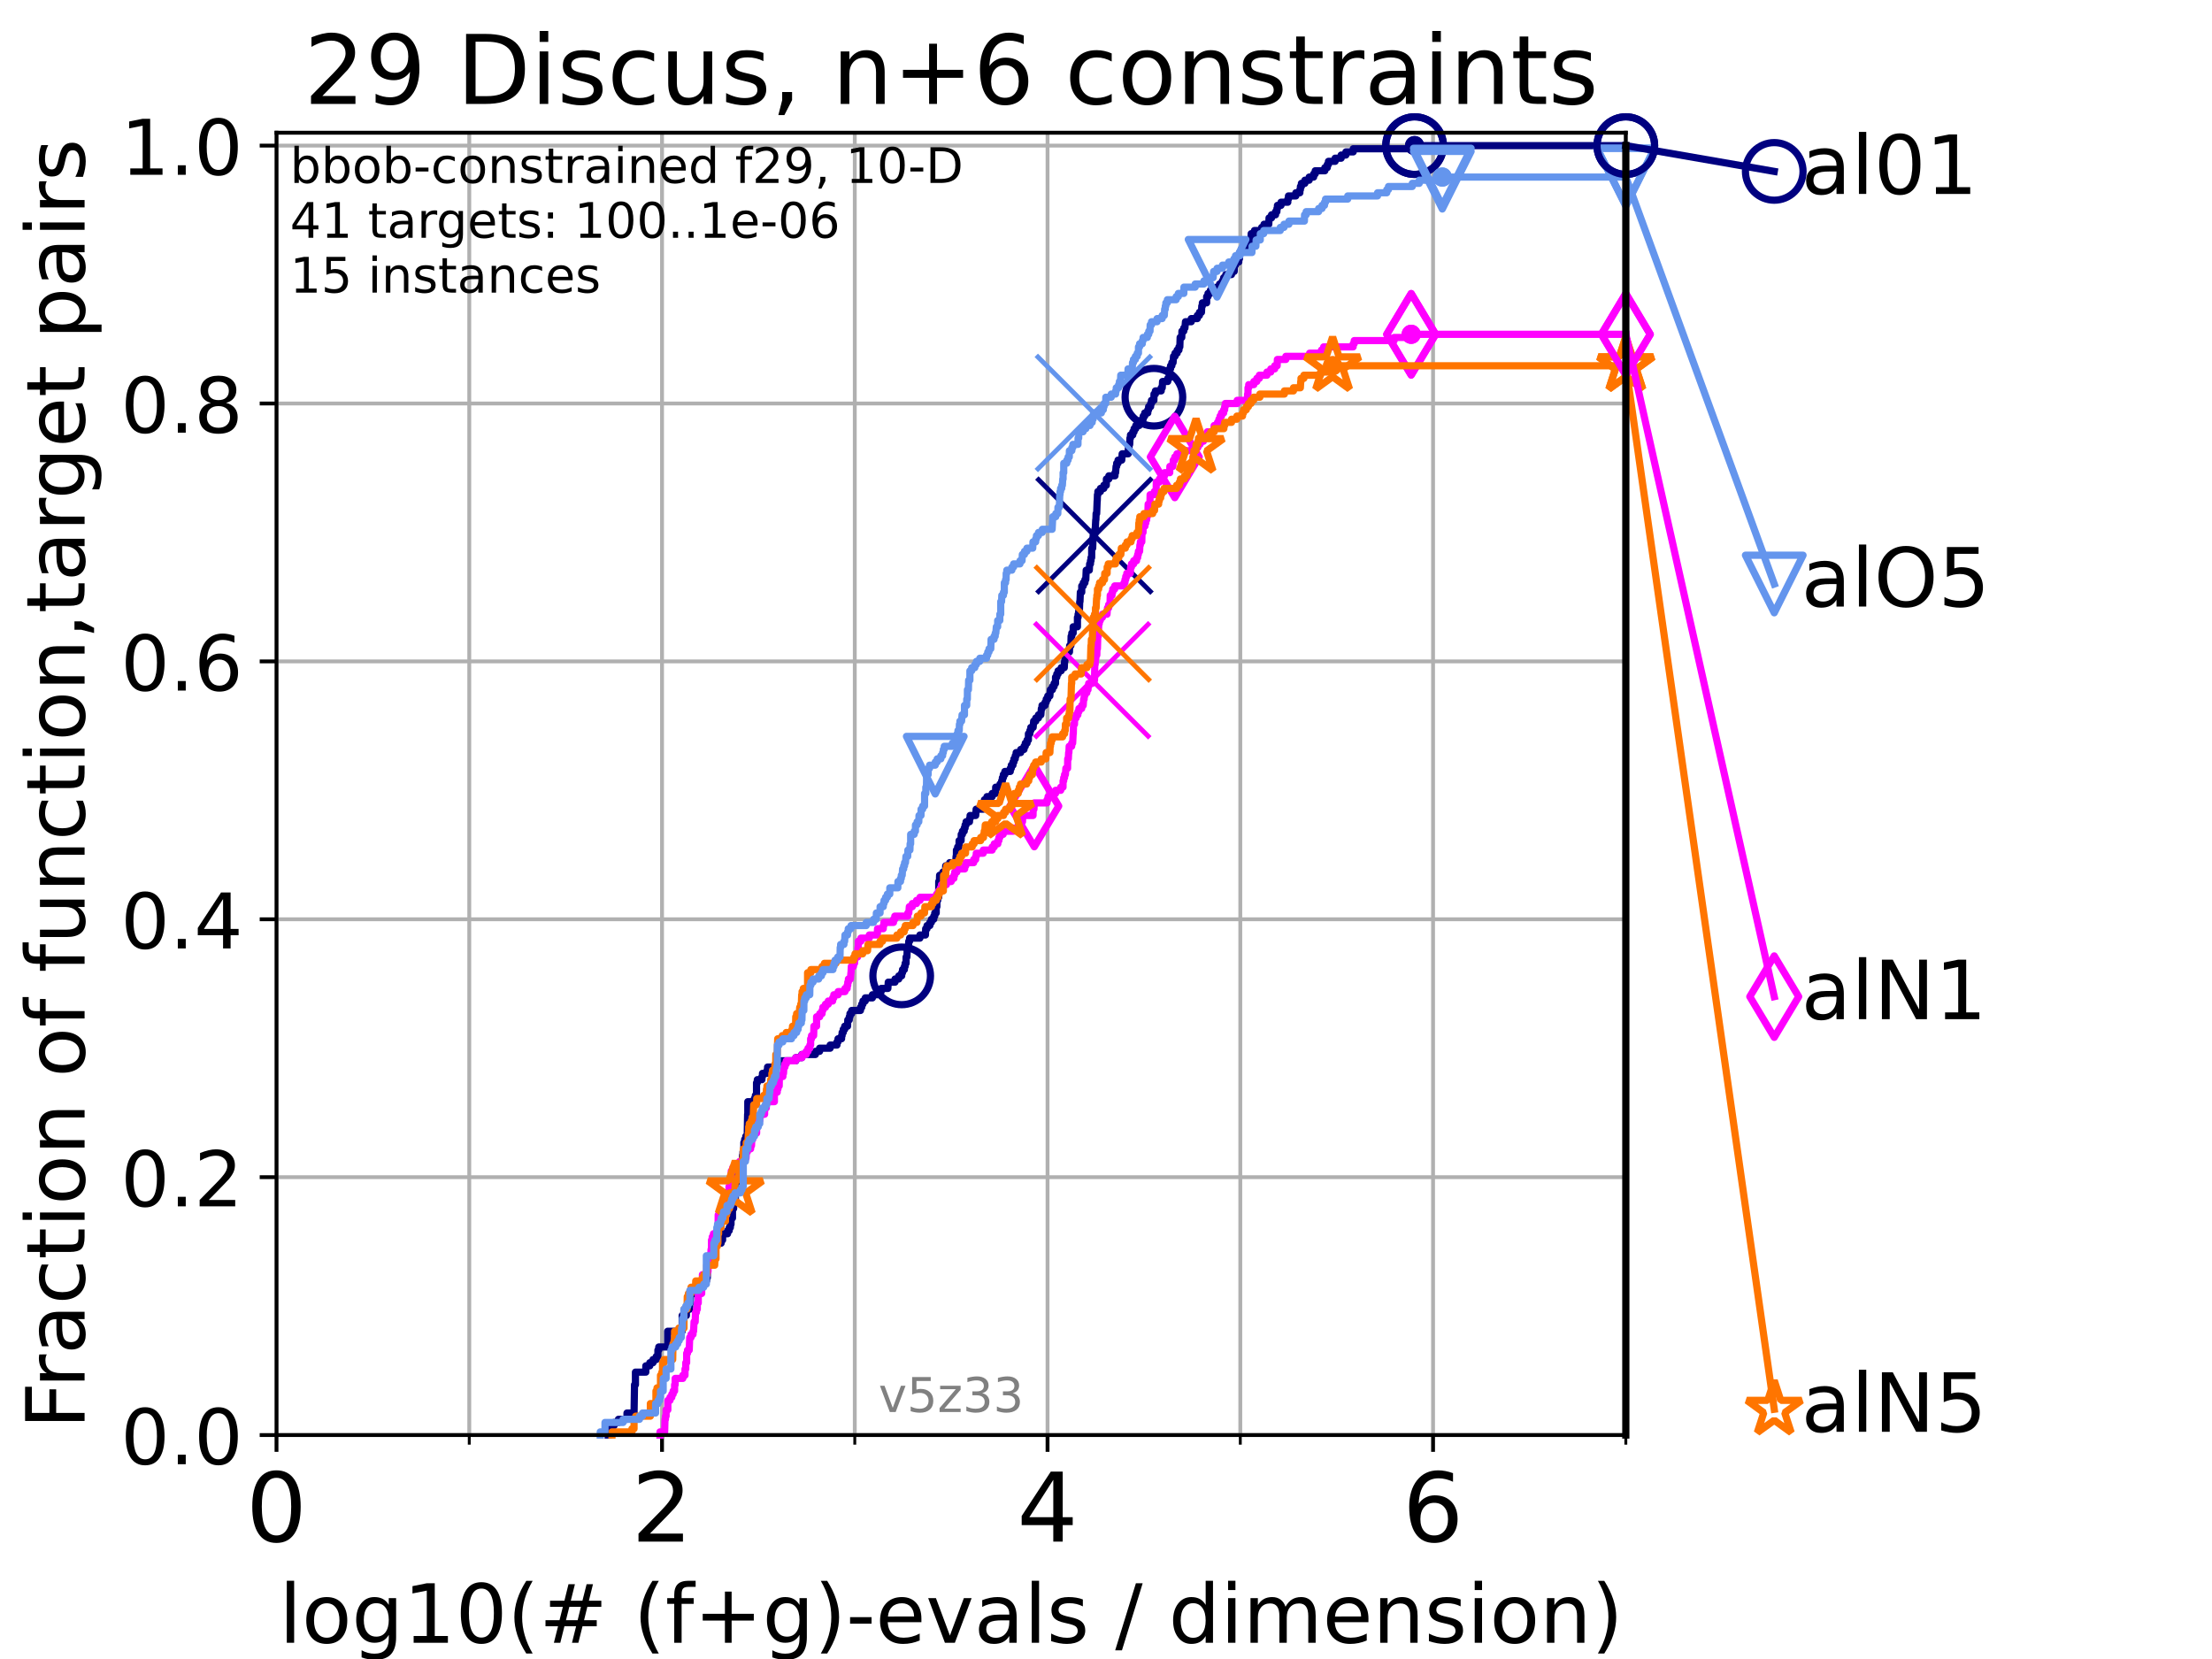 <?xml version="1.0" encoding="utf-8" standalone="no"?>
<!DOCTYPE svg PUBLIC "-//W3C//DTD SVG 1.1//EN"
  "http://www.w3.org/Graphics/SVG/1.1/DTD/svg11.dtd">
<!-- Created with matplotlib (https://matplotlib.org/) -->
<svg height="345.6pt" version="1.1" viewBox="0 0 460.8 345.6" width="460.8pt" xmlns="http://www.w3.org/2000/svg" xmlns:xlink="http://www.w3.org/1999/xlink">
 <defs>
  <style type="text/css">*{stroke-linecap:butt;stroke-linejoin:round;}</style>
 </defs>
 <g id="figure_1">
  <g id="patch_1">
   <path d="M 0 345.6 
L 460.8 345.6 
L 460.8 0 
L 0 0 
z
" style="fill:#ffffff;"/>
  </g>
  <g id="axes_1">
   <g id="patch_2">
    <path d="M 57.6 298.944 
L 338.688 298.944 
L 338.688 27.648 
L 57.6 27.648 
z
" style="fill:#ffffff;"/>
   </g>
   <g id="matplotlib.axis_1">
    <g id="xtick_1">
     <g id="line2d_1">
      <path clip-path="url(#pafc5acab9e)" d="M 57.6 298.944 
L 57.6 27.648 
" style="fill:none;stroke:#b0b0b0;stroke-linecap:square;stroke-width:0.8;"/>
     </g>
     <g id="line2d_2">
      <defs>
       <path d="M 0 0 
L 0 3.5 
" id="mc2250372ec" style="stroke:#000000;stroke-width:0.8;"/>
      </defs>
      <g>
       <use style="stroke:#000000;stroke-width:0.8;" x="57.6" xlink:href="#mc2250372ec" y="298.944"/>
      </g>
     </g>
     <g id="text_1">
      <!-- 0 -->
      <g transform="translate(51.237 321.141)scale(0.2 -0.2)">
       <defs>
        <path d="M 31.781 66.406 
Q 24.172 66.406 20.328 58.906 
Q 16.5 51.422 16.5 36.375 
Q 16.5 21.391 20.328 13.891 
Q 24.172 6.391 31.781 6.391 
Q 39.453 6.391 43.281 13.891 
Q 47.125 21.391 47.125 36.375 
Q 47.125 51.422 43.281 58.906 
Q 39.453 66.406 31.781 66.406 
z
M 31.781 74.219 
Q 44.047 74.219 50.516 64.516 
Q 56.984 54.828 56.984 36.375 
Q 56.984 17.969 50.516 8.266 
Q 44.047 -1.422 31.781 -1.422 
Q 19.531 -1.422 13.062 8.266 
Q 6.594 17.969 6.594 36.375 
Q 6.594 54.828 13.062 64.516 
Q 19.531 74.219 31.781 74.219 
z
" id="DejaVuSans-48"/>
       </defs>
       <use xlink:href="#DejaVuSans-48"/>
      </g>
     </g>
    </g>
    <g id="xtick_2">
     <g id="line2d_3">
      <path clip-path="url(#pafc5acab9e)" d="M 137.911 298.944 
L 137.911 27.648 
" style="fill:none;stroke:#b0b0b0;stroke-linecap:square;stroke-width:0.8;"/>
     </g>
     <g id="line2d_4">
      <g>
       <use style="stroke:#000000;stroke-width:0.8;" x="137.911" xlink:href="#mc2250372ec" y="298.944"/>
      </g>
     </g>
     <g id="text_2">
      <!-- 2 -->
      <g transform="translate(131.548 321.141)scale(0.2 -0.2)">
       <defs>
        <path d="M 19.188 8.297 
L 53.609 8.297 
L 53.609 0 
L 7.328 0 
L 7.328 8.297 
Q 12.938 14.109 22.625 23.891 
Q 32.328 33.688 34.812 36.531 
Q 39.547 41.844 41.422 45.531 
Q 43.312 49.219 43.312 52.781 
Q 43.312 58.594 39.234 62.25 
Q 35.156 65.922 28.609 65.922 
Q 23.969 65.922 18.812 64.312 
Q 13.672 62.703 7.812 59.422 
L 7.812 69.391 
Q 13.766 71.781 18.938 73 
Q 24.125 74.219 28.422 74.219 
Q 39.75 74.219 46.484 68.547 
Q 53.219 62.891 53.219 53.422 
Q 53.219 48.922 51.531 44.891 
Q 49.859 40.875 45.406 35.406 
Q 44.188 33.984 37.641 27.219 
Q 31.109 20.453 19.188 8.297 
z
" id="DejaVuSans-50"/>
       </defs>
       <use xlink:href="#DejaVuSans-50"/>
      </g>
     </g>
    </g>
    <g id="xtick_3">
     <g id="line2d_5">
      <path clip-path="url(#pafc5acab9e)" d="M 218.222 298.944 
L 218.222 27.648 
" style="fill:none;stroke:#b0b0b0;stroke-linecap:square;stroke-width:0.8;"/>
     </g>
     <g id="line2d_6">
      <g>
       <use style="stroke:#000000;stroke-width:0.8;" x="218.222" xlink:href="#mc2250372ec" y="298.944"/>
      </g>
     </g>
     <g id="text_3">
      <!-- 4 -->
      <g transform="translate(211.859 321.141)scale(0.2 -0.2)">
       <defs>
        <path d="M 37.797 64.312 
L 12.891 25.391 
L 37.797 25.391 
z
M 35.203 72.906 
L 47.609 72.906 
L 47.609 25.391 
L 58.016 25.391 
L 58.016 17.188 
L 47.609 17.188 
L 47.609 0 
L 37.797 0 
L 37.797 17.188 
L 4.891 17.188 
L 4.891 26.703 
z
" id="DejaVuSans-52"/>
       </defs>
       <use xlink:href="#DejaVuSans-52"/>
      </g>
     </g>
    </g>
    <g id="xtick_4">
     <g id="line2d_7">
      <path clip-path="url(#pafc5acab9e)" d="M 298.533 298.944 
L 298.533 27.648 
" style="fill:none;stroke:#b0b0b0;stroke-linecap:square;stroke-width:0.8;"/>
     </g>
     <g id="line2d_8">
      <g>
       <use style="stroke:#000000;stroke-width:0.8;" x="298.533" xlink:href="#mc2250372ec" y="298.944"/>
      </g>
     </g>
     <g id="text_4">
      <!-- 6 -->
      <g transform="translate(292.17 321.141)scale(0.2 -0.2)">
       <defs>
        <path d="M 33.016 40.375 
Q 26.375 40.375 22.484 35.828 
Q 18.609 31.297 18.609 23.391 
Q 18.609 15.531 22.484 10.953 
Q 26.375 6.391 33.016 6.391 
Q 39.656 6.391 43.531 10.953 
Q 47.406 15.531 47.406 23.391 
Q 47.406 31.297 43.531 35.828 
Q 39.656 40.375 33.016 40.375 
z
M 52.594 71.297 
L 52.594 62.312 
Q 48.875 64.062 45.094 64.984 
Q 41.312 65.922 37.594 65.922 
Q 27.828 65.922 22.672 59.328 
Q 17.531 52.734 16.797 39.406 
Q 19.672 43.656 24.016 45.922 
Q 28.375 48.188 33.594 48.188 
Q 44.578 48.188 50.953 41.516 
Q 57.328 34.859 57.328 23.391 
Q 57.328 12.156 50.688 5.359 
Q 44.047 -1.422 33.016 -1.422 
Q 20.359 -1.422 13.672 8.266 
Q 6.984 17.969 6.984 36.375 
Q 6.984 53.656 15.188 63.938 
Q 23.391 74.219 37.203 74.219 
Q 40.922 74.219 44.703 73.484 
Q 48.484 72.75 52.594 71.297 
z
" id="DejaVuSans-54"/>
       </defs>
       <use xlink:href="#DejaVuSans-54"/>
      </g>
     </g>
    </g>
    <g id="xtick_5">
     <g id="line2d_9">
      <path clip-path="url(#pafc5acab9e)" d="M 97.755 298.944 
L 97.755 27.648 
" style="fill:none;stroke:#b0b0b0;stroke-linecap:square;stroke-width:0.8;"/>
     </g>
     <g id="line2d_10">
      <defs>
       <path d="M 0 0 
L 0 2 
" id="me0265e555a" style="stroke:#000000;stroke-width:0.6;"/>
      </defs>
      <g>
       <use style="stroke:#000000;stroke-width:0.6;" x="97.755" xlink:href="#me0265e555a" y="298.944"/>
      </g>
     </g>
    </g>
    <g id="xtick_6">
     <g id="line2d_11">
      <path clip-path="url(#pafc5acab9e)" d="M 178.066 298.944 
L 178.066 27.648 
" style="fill:none;stroke:#b0b0b0;stroke-linecap:square;stroke-width:0.8;"/>
     </g>
     <g id="line2d_12">
      <g>
       <use style="stroke:#000000;stroke-width:0.6;" x="178.066" xlink:href="#me0265e555a" y="298.944"/>
      </g>
     </g>
    </g>
    <g id="xtick_7">
     <g id="line2d_13">
      <path clip-path="url(#pafc5acab9e)" d="M 258.377 298.944 
L 258.377 27.648 
" style="fill:none;stroke:#b0b0b0;stroke-linecap:square;stroke-width:0.8;"/>
     </g>
     <g id="line2d_14">
      <g>
       <use style="stroke:#000000;stroke-width:0.6;" x="258.377" xlink:href="#me0265e555a" y="298.944"/>
      </g>
     </g>
    </g>
    <g id="xtick_8">
     <g id="line2d_15">
      <path clip-path="url(#pafc5acab9e)" d="M 338.688 298.944 
L 338.688 27.648 
" style="fill:none;stroke:#b0b0b0;stroke-linecap:square;stroke-width:0.8;"/>
     </g>
     <g id="line2d_16">
      <g>
       <use style="stroke:#000000;stroke-width:0.6;" x="338.688" xlink:href="#me0265e555a" y="298.944"/>
      </g>
     </g>
    </g>
    <g id="text_5">
     <!-- log10(# (f+g)-evals / dimension) -->
     <g transform="translate(58.145 342.218)scale(0.17 -0.17)">
      <defs>
       <path d="M 9.422 75.984 
L 18.406 75.984 
L 18.406 0 
L 9.422 0 
z
" id="DejaVuSans-108"/>
       <path d="M 30.609 48.391 
Q 23.391 48.391 19.188 42.75 
Q 14.984 37.109 14.984 27.297 
Q 14.984 17.484 19.156 11.844 
Q 23.344 6.203 30.609 6.203 
Q 37.797 6.203 41.984 11.859 
Q 46.188 17.531 46.188 27.297 
Q 46.188 37.016 41.984 42.703 
Q 37.797 48.391 30.609 48.391 
z
M 30.609 56 
Q 42.328 56 49.016 48.375 
Q 55.719 40.766 55.719 27.297 
Q 55.719 13.875 49.016 6.219 
Q 42.328 -1.422 30.609 -1.422 
Q 18.844 -1.422 12.172 6.219 
Q 5.516 13.875 5.516 27.297 
Q 5.516 40.766 12.172 48.375 
Q 18.844 56 30.609 56 
z
" id="DejaVuSans-111"/>
       <path d="M 45.406 27.984 
Q 45.406 37.75 41.375 43.109 
Q 37.359 48.484 30.078 48.484 
Q 22.859 48.484 18.828 43.109 
Q 14.797 37.75 14.797 27.984 
Q 14.797 18.266 18.828 12.891 
Q 22.859 7.516 30.078 7.516 
Q 37.359 7.516 41.375 12.891 
Q 45.406 18.266 45.406 27.984 
z
M 54.391 6.781 
Q 54.391 -7.172 48.188 -13.984 
Q 42 -20.797 29.203 -20.797 
Q 24.469 -20.797 20.266 -20.094 
Q 16.062 -19.391 12.109 -17.922 
L 12.109 -9.188 
Q 16.062 -11.328 19.922 -12.344 
Q 23.781 -13.375 27.781 -13.375 
Q 36.625 -13.375 41.016 -8.766 
Q 45.406 -4.156 45.406 5.172 
L 45.406 9.625 
Q 42.625 4.781 38.281 2.391 
Q 33.938 0 27.875 0 
Q 17.828 0 11.672 7.656 
Q 5.516 15.328 5.516 27.984 
Q 5.516 40.672 11.672 48.328 
Q 17.828 56 27.875 56 
Q 33.938 56 38.281 53.609 
Q 42.625 51.219 45.406 46.391 
L 45.406 54.688 
L 54.391 54.688 
z
" id="DejaVuSans-103"/>
       <path d="M 12.406 8.297 
L 28.516 8.297 
L 28.516 63.922 
L 10.984 60.406 
L 10.984 69.391 
L 28.422 72.906 
L 38.281 72.906 
L 38.281 8.297 
L 54.391 8.297 
L 54.391 0 
L 12.406 0 
z
" id="DejaVuSans-49"/>
       <path d="M 31 75.875 
Q 24.469 64.656 21.281 53.656 
Q 18.109 42.672 18.109 31.391 
Q 18.109 20.125 21.312 9.062 
Q 24.516 -2 31 -13.188 
L 23.188 -13.188 
Q 15.875 -1.703 12.234 9.375 
Q 8.594 20.453 8.594 31.391 
Q 8.594 42.281 12.203 53.312 
Q 15.828 64.359 23.188 75.875 
z
" id="DejaVuSans-40"/>
       <path d="M 51.125 44 
L 36.922 44 
L 32.812 27.688 
L 47.125 27.688 
z
M 43.797 71.781 
L 38.719 51.516 
L 52.984 51.516 
L 58.109 71.781 
L 65.922 71.781 
L 60.891 51.516 
L 76.125 51.516 
L 76.125 44 
L 58.984 44 
L 54.984 27.688 
L 70.516 27.688 
L 70.516 20.219 
L 53.078 20.219 
L 48 0 
L 40.188 0 
L 45.219 20.219 
L 30.906 20.219 
L 25.875 0 
L 18.016 0 
L 23.094 20.219 
L 7.719 20.219 
L 7.719 27.688 
L 24.906 27.688 
L 29 44 
L 13.281 44 
L 13.281 51.516 
L 30.906 51.516 
L 35.891 71.781 
z
" id="DejaVuSans-35"/>
       <path id="DejaVuSans-32"/>
       <path d="M 37.109 75.984 
L 37.109 68.5 
L 28.516 68.5 
Q 23.688 68.5 21.797 66.547 
Q 19.922 64.594 19.922 59.516 
L 19.922 54.688 
L 34.719 54.688 
L 34.719 47.703 
L 19.922 47.703 
L 19.922 0 
L 10.891 0 
L 10.891 47.703 
L 2.297 47.703 
L 2.297 54.688 
L 10.891 54.688 
L 10.891 58.5 
Q 10.891 67.625 15.141 71.797 
Q 19.391 75.984 28.609 75.984 
z
" id="DejaVuSans-102"/>
       <path d="M 46 62.703 
L 46 35.5 
L 73.188 35.5 
L 73.188 27.203 
L 46 27.203 
L 46 0 
L 37.797 0 
L 37.797 27.203 
L 10.594 27.203 
L 10.594 35.5 
L 37.797 35.5 
L 37.797 62.703 
z
" id="DejaVuSans-43"/>
       <path d="M 8.016 75.875 
L 15.828 75.875 
Q 23.141 64.359 26.781 53.312 
Q 30.422 42.281 30.422 31.391 
Q 30.422 20.453 26.781 9.375 
Q 23.141 -1.703 15.828 -13.188 
L 8.016 -13.188 
Q 14.5 -2 17.703 9.062 
Q 20.906 20.125 20.906 31.391 
Q 20.906 42.672 17.703 53.656 
Q 14.5 64.656 8.016 75.875 
z
" id="DejaVuSans-41"/>
       <path d="M 4.891 31.391 
L 31.203 31.391 
L 31.203 23.391 
L 4.891 23.391 
z
" id="DejaVuSans-45"/>
       <path d="M 56.203 29.594 
L 56.203 25.203 
L 14.891 25.203 
Q 15.484 15.922 20.484 11.062 
Q 25.484 6.203 34.422 6.203 
Q 39.594 6.203 44.453 7.469 
Q 49.312 8.734 54.109 11.281 
L 54.109 2.781 
Q 49.266 0.734 44.188 -0.344 
Q 39.109 -1.422 33.891 -1.422 
Q 20.797 -1.422 13.156 6.188 
Q 5.516 13.812 5.516 26.812 
Q 5.516 40.234 12.766 48.109 
Q 20.016 56 32.328 56 
Q 43.359 56 49.781 48.891 
Q 56.203 41.797 56.203 29.594 
z
M 47.219 32.234 
Q 47.125 39.594 43.094 43.984 
Q 39.062 48.391 32.422 48.391 
Q 24.906 48.391 20.391 44.141 
Q 15.875 39.891 15.188 32.172 
z
" id="DejaVuSans-101"/>
       <path d="M 2.984 54.688 
L 12.5 54.688 
L 29.594 8.797 
L 46.688 54.688 
L 56.203 54.688 
L 35.688 0 
L 23.484 0 
z
" id="DejaVuSans-118"/>
       <path d="M 34.281 27.484 
Q 23.391 27.484 19.188 25 
Q 14.984 22.516 14.984 16.5 
Q 14.984 11.719 18.141 8.906 
Q 21.297 6.109 26.703 6.109 
Q 34.188 6.109 38.703 11.406 
Q 43.219 16.703 43.219 25.484 
L 43.219 27.484 
z
M 52.203 31.203 
L 52.203 0 
L 43.219 0 
L 43.219 8.297 
Q 40.141 3.328 35.547 0.953 
Q 30.953 -1.422 24.312 -1.422 
Q 15.922 -1.422 10.953 3.297 
Q 6 8.016 6 15.922 
Q 6 25.141 12.172 29.828 
Q 18.359 34.516 30.609 34.516 
L 43.219 34.516 
L 43.219 35.406 
Q 43.219 41.609 39.141 45 
Q 35.062 48.391 27.688 48.391 
Q 23 48.391 18.547 47.266 
Q 14.109 46.141 10.016 43.891 
L 10.016 52.203 
Q 14.938 54.109 19.578 55.047 
Q 24.219 56 28.609 56 
Q 40.484 56 46.344 49.844 
Q 52.203 43.703 52.203 31.203 
z
" id="DejaVuSans-97"/>
       <path d="M 44.281 53.078 
L 44.281 44.578 
Q 40.484 46.531 36.375 47.5 
Q 32.281 48.484 27.875 48.484 
Q 21.188 48.484 17.844 46.438 
Q 14.5 44.391 14.5 40.281 
Q 14.5 37.156 16.891 35.375 
Q 19.281 33.594 26.516 31.984 
L 29.594 31.297 
Q 39.156 29.25 43.188 25.516 
Q 47.219 21.781 47.219 15.094 
Q 47.219 7.469 41.188 3.016 
Q 35.156 -1.422 24.609 -1.422 
Q 20.219 -1.422 15.453 -0.562 
Q 10.688 0.297 5.422 2 
L 5.422 11.281 
Q 10.406 8.688 15.234 7.391 
Q 20.062 6.109 24.812 6.109 
Q 31.156 6.109 34.562 8.281 
Q 37.984 10.453 37.984 14.406 
Q 37.984 18.062 35.516 20.016 
Q 33.062 21.969 24.703 23.781 
L 21.578 24.516 
Q 13.234 26.266 9.516 29.906 
Q 5.812 33.547 5.812 39.891 
Q 5.812 47.609 11.281 51.797 
Q 16.75 56 26.812 56 
Q 31.781 56 36.172 55.266 
Q 40.578 54.547 44.281 53.078 
z
" id="DejaVuSans-115"/>
       <path d="M 25.391 72.906 
L 33.688 72.906 
L 8.297 -9.281 
L 0 -9.281 
z
" id="DejaVuSans-47"/>
       <path d="M 45.406 46.391 
L 45.406 75.984 
L 54.391 75.984 
L 54.391 0 
L 45.406 0 
L 45.406 8.203 
Q 42.578 3.328 38.25 0.953 
Q 33.938 -1.422 27.875 -1.422 
Q 17.969 -1.422 11.734 6.484 
Q 5.516 14.406 5.516 27.297 
Q 5.516 40.188 11.734 48.094 
Q 17.969 56 27.875 56 
Q 33.938 56 38.25 53.625 
Q 42.578 51.266 45.406 46.391 
z
M 14.797 27.297 
Q 14.797 17.391 18.875 11.75 
Q 22.953 6.109 30.078 6.109 
Q 37.203 6.109 41.297 11.75 
Q 45.406 17.391 45.406 27.297 
Q 45.406 37.203 41.297 42.844 
Q 37.203 48.484 30.078 48.484 
Q 22.953 48.484 18.875 42.844 
Q 14.797 37.203 14.797 27.297 
z
" id="DejaVuSans-100"/>
       <path d="M 9.422 54.688 
L 18.406 54.688 
L 18.406 0 
L 9.422 0 
z
M 9.422 75.984 
L 18.406 75.984 
L 18.406 64.594 
L 9.422 64.594 
z
" id="DejaVuSans-105"/>
       <path d="M 52 44.188 
Q 55.375 50.25 60.062 53.125 
Q 64.75 56 71.094 56 
Q 79.641 56 84.281 50.016 
Q 88.922 44.047 88.922 33.016 
L 88.922 0 
L 79.891 0 
L 79.891 32.719 
Q 79.891 40.578 77.094 44.375 
Q 74.312 48.188 68.609 48.188 
Q 61.625 48.188 57.562 43.547 
Q 53.516 38.922 53.516 30.906 
L 53.516 0 
L 44.484 0 
L 44.484 32.719 
Q 44.484 40.625 41.703 44.406 
Q 38.922 48.188 33.109 48.188 
Q 26.219 48.188 22.156 43.531 
Q 18.109 38.875 18.109 30.906 
L 18.109 0 
L 9.078 0 
L 9.078 54.688 
L 18.109 54.688 
L 18.109 46.188 
Q 21.188 51.219 25.484 53.609 
Q 29.781 56 35.688 56 
Q 41.656 56 45.828 52.969 
Q 50 49.953 52 44.188 
z
" id="DejaVuSans-109"/>
       <path d="M 54.891 33.016 
L 54.891 0 
L 45.906 0 
L 45.906 32.719 
Q 45.906 40.484 42.875 44.328 
Q 39.844 48.188 33.797 48.188 
Q 26.516 48.188 22.312 43.547 
Q 18.109 38.922 18.109 30.906 
L 18.109 0 
L 9.078 0 
L 9.078 54.688 
L 18.109 54.688 
L 18.109 46.188 
Q 21.344 51.125 25.703 53.562 
Q 30.078 56 35.797 56 
Q 45.219 56 50.047 50.172 
Q 54.891 44.344 54.891 33.016 
z
" id="DejaVuSans-110"/>
      </defs>
      <use xlink:href="#DejaVuSans-108"/>
      <use x="27.783" xlink:href="#DejaVuSans-111"/>
      <use x="88.965" xlink:href="#DejaVuSans-103"/>
      <use x="152.441" xlink:href="#DejaVuSans-49"/>
      <use x="216.064" xlink:href="#DejaVuSans-48"/>
      <use x="279.688" xlink:href="#DejaVuSans-40"/>
      <use x="318.701" xlink:href="#DejaVuSans-35"/>
      <use x="402.49" xlink:href="#DejaVuSans-32"/>
      <use x="434.277" xlink:href="#DejaVuSans-40"/>
      <use x="473.291" xlink:href="#DejaVuSans-102"/>
      <use x="508.496" xlink:href="#DejaVuSans-43"/>
      <use x="592.285" xlink:href="#DejaVuSans-103"/>
      <use x="655.762" xlink:href="#DejaVuSans-41"/>
      <use x="694.775" xlink:href="#DejaVuSans-45"/>
      <use x="730.859" xlink:href="#DejaVuSans-101"/>
      <use x="792.383" xlink:href="#DejaVuSans-118"/>
      <use x="851.562" xlink:href="#DejaVuSans-97"/>
      <use x="912.842" xlink:href="#DejaVuSans-108"/>
      <use x="940.625" xlink:href="#DejaVuSans-115"/>
      <use x="992.725" xlink:href="#DejaVuSans-32"/>
      <use x="1024.512" xlink:href="#DejaVuSans-47"/>
      <use x="1058.203" xlink:href="#DejaVuSans-32"/>
      <use x="1089.99" xlink:href="#DejaVuSans-100"/>
      <use x="1153.467" xlink:href="#DejaVuSans-105"/>
      <use x="1181.25" xlink:href="#DejaVuSans-109"/>
      <use x="1278.662" xlink:href="#DejaVuSans-101"/>
      <use x="1340.186" xlink:href="#DejaVuSans-110"/>
      <use x="1403.564" xlink:href="#DejaVuSans-115"/>
      <use x="1455.664" xlink:href="#DejaVuSans-105"/>
      <use x="1483.447" xlink:href="#DejaVuSans-111"/>
      <use x="1544.629" xlink:href="#DejaVuSans-110"/>
      <use x="1608.008" xlink:href="#DejaVuSans-41"/>
     </g>
    </g>
   </g>
   <g id="matplotlib.axis_2">
    <g id="ytick_1">
     <g id="line2d_17">
      <path clip-path="url(#pafc5acab9e)" d="M 57.6 298.944 
L 338.688 298.944 
" style="fill:none;stroke:#b0b0b0;stroke-linecap:square;stroke-width:0.8;"/>
     </g>
     <g id="line2d_18">
      <defs>
       <path d="M 0 0 
L -3.5 0 
" id="m60fb6ce142" style="stroke:#000000;stroke-width:0.8;"/>
      </defs>
      <g>
       <use style="stroke:#000000;stroke-width:0.8;" x="57.6" xlink:href="#m60fb6ce142" y="298.944"/>
      </g>
     </g>
     <g id="text_6">
      <!-- 0.0 -->
      <g transform="translate(25.155 305.023)scale(0.16 -0.16)">
       <defs>
        <path d="M 10.688 12.406 
L 21 12.406 
L 21 0 
L 10.688 0 
z
" id="DejaVuSans-46"/>
       </defs>
       <use xlink:href="#DejaVuSans-48"/>
       <use x="63.623" xlink:href="#DejaVuSans-46"/>
       <use x="95.41" xlink:href="#DejaVuSans-48"/>
      </g>
     </g>
    </g>
    <g id="ytick_2">
     <g id="line2d_19">
      <path clip-path="url(#pafc5acab9e)" d="M 57.6 245.222 
L 338.688 245.222 
" style="fill:none;stroke:#b0b0b0;stroke-linecap:square;stroke-width:0.8;"/>
     </g>
     <g id="line2d_20">
      <g>
       <use style="stroke:#000000;stroke-width:0.8;" x="57.6" xlink:href="#m60fb6ce142" y="245.222"/>
      </g>
     </g>
     <g id="text_7">
      <!-- 0.2 -->
      <g transform="translate(25.155 251.301)scale(0.16 -0.16)">
       <use xlink:href="#DejaVuSans-48"/>
       <use x="63.623" xlink:href="#DejaVuSans-46"/>
       <use x="95.41" xlink:href="#DejaVuSans-50"/>
      </g>
     </g>
    </g>
    <g id="ytick_3">
     <g id="line2d_21">
      <path clip-path="url(#pafc5acab9e)" d="M 57.6 191.5 
L 338.688 191.5 
" style="fill:none;stroke:#b0b0b0;stroke-linecap:square;stroke-width:0.8;"/>
     </g>
     <g id="line2d_22">
      <g>
       <use style="stroke:#000000;stroke-width:0.8;" x="57.6" xlink:href="#m60fb6ce142" y="191.5"/>
      </g>
     </g>
     <g id="text_8">
      <!-- 0.4 -->
      <g transform="translate(25.155 197.579)scale(0.16 -0.16)">
       <use xlink:href="#DejaVuSans-48"/>
       <use x="63.623" xlink:href="#DejaVuSans-46"/>
       <use x="95.41" xlink:href="#DejaVuSans-52"/>
      </g>
     </g>
    </g>
    <g id="ytick_4">
     <g id="line2d_23">
      <path clip-path="url(#pafc5acab9e)" d="M 57.6 137.778 
L 338.688 137.778 
" style="fill:none;stroke:#b0b0b0;stroke-linecap:square;stroke-width:0.8;"/>
     </g>
     <g id="line2d_24">
      <g>
       <use style="stroke:#000000;stroke-width:0.8;" x="57.6" xlink:href="#m60fb6ce142" y="137.778"/>
      </g>
     </g>
     <g id="text_9">
      <!-- 0.6 -->
      <g transform="translate(25.155 143.857)scale(0.16 -0.16)">
       <use xlink:href="#DejaVuSans-48"/>
       <use x="63.623" xlink:href="#DejaVuSans-46"/>
       <use x="95.41" xlink:href="#DejaVuSans-54"/>
      </g>
     </g>
    </g>
    <g id="ytick_5">
     <g id="line2d_25">
      <path clip-path="url(#pafc5acab9e)" d="M 57.6 84.056 
L 338.688 84.056 
" style="fill:none;stroke:#b0b0b0;stroke-linecap:square;stroke-width:0.8;"/>
     </g>
     <g id="line2d_26">
      <g>
       <use style="stroke:#000000;stroke-width:0.8;" x="57.6" xlink:href="#m60fb6ce142" y="84.056"/>
      </g>
     </g>
     <g id="text_10">
      <!-- 0.8 -->
      <g transform="translate(25.155 90.135)scale(0.16 -0.16)">
       <defs>
        <path d="M 31.781 34.625 
Q 24.75 34.625 20.719 30.859 
Q 16.703 27.094 16.703 20.516 
Q 16.703 13.922 20.719 10.156 
Q 24.75 6.391 31.781 6.391 
Q 38.812 6.391 42.859 10.172 
Q 46.922 13.969 46.922 20.516 
Q 46.922 27.094 42.891 30.859 
Q 38.875 34.625 31.781 34.625 
z
M 21.922 38.812 
Q 15.578 40.375 12.031 44.719 
Q 8.5 49.078 8.5 55.328 
Q 8.5 64.062 14.719 69.141 
Q 20.953 74.219 31.781 74.219 
Q 42.672 74.219 48.875 69.141 
Q 55.078 64.062 55.078 55.328 
Q 55.078 49.078 51.531 44.719 
Q 48 40.375 41.703 38.812 
Q 48.828 37.156 52.797 32.312 
Q 56.781 27.484 56.781 20.516 
Q 56.781 9.906 50.312 4.234 
Q 43.844 -1.422 31.781 -1.422 
Q 19.734 -1.422 13.25 4.234 
Q 6.781 9.906 6.781 20.516 
Q 6.781 27.484 10.781 32.312 
Q 14.797 37.156 21.922 38.812 
z
M 18.312 54.391 
Q 18.312 48.734 21.844 45.562 
Q 25.391 42.391 31.781 42.391 
Q 38.141 42.391 41.719 45.562 
Q 45.312 48.734 45.312 54.391 
Q 45.312 60.062 41.719 63.234 
Q 38.141 66.406 31.781 66.406 
Q 25.391 66.406 21.844 63.234 
Q 18.312 60.062 18.312 54.391 
z
" id="DejaVuSans-56"/>
       </defs>
       <use xlink:href="#DejaVuSans-48"/>
       <use x="63.623" xlink:href="#DejaVuSans-46"/>
       <use x="95.41" xlink:href="#DejaVuSans-56"/>
      </g>
     </g>
    </g>
    <g id="ytick_6">
     <g id="line2d_27">
      <path clip-path="url(#pafc5acab9e)" d="M 57.6 30.334 
L 338.688 30.334 
" style="fill:none;stroke:#b0b0b0;stroke-linecap:square;stroke-width:0.8;"/>
     </g>
     <g id="line2d_28">
      <g>
       <use style="stroke:#000000;stroke-width:0.8;" x="57.6" xlink:href="#m60fb6ce142" y="30.334"/>
      </g>
     </g>
     <g id="text_11">
      <!-- 1.0 -->
      <g transform="translate(25.155 36.413)scale(0.16 -0.16)">
       <use xlink:href="#DejaVuSans-49"/>
       <use x="63.623" xlink:href="#DejaVuSans-46"/>
       <use x="95.41" xlink:href="#DejaVuSans-48"/>
      </g>
     </g>
    </g>
    <g id="text_12">
     <!-- Fraction of function,target pairs -->
     <g transform="translate(17.62 297.681)rotate(-90)scale(0.17 -0.17)">
      <defs>
       <path d="M 9.812 72.906 
L 51.703 72.906 
L 51.703 64.594 
L 19.672 64.594 
L 19.672 43.109 
L 48.578 43.109 
L 48.578 34.812 
L 19.672 34.812 
L 19.672 0 
L 9.812 0 
z
" id="DejaVuSans-70"/>
       <path d="M 41.109 46.297 
Q 39.594 47.172 37.812 47.578 
Q 36.031 48 33.891 48 
Q 26.266 48 22.188 43.047 
Q 18.109 38.094 18.109 28.812 
L 18.109 0 
L 9.078 0 
L 9.078 54.688 
L 18.109 54.688 
L 18.109 46.188 
Q 20.953 51.172 25.484 53.578 
Q 30.031 56 36.531 56 
Q 37.453 56 38.578 55.875 
Q 39.703 55.766 41.062 55.516 
z
" id="DejaVuSans-114"/>
       <path d="M 48.781 52.594 
L 48.781 44.188 
Q 44.969 46.297 41.141 47.344 
Q 37.312 48.391 33.406 48.391 
Q 24.656 48.391 19.812 42.844 
Q 14.984 37.312 14.984 27.297 
Q 14.984 17.281 19.812 11.734 
Q 24.656 6.203 33.406 6.203 
Q 37.312 6.203 41.141 7.25 
Q 44.969 8.297 48.781 10.406 
L 48.781 2.094 
Q 45.016 0.344 40.984 -0.531 
Q 36.969 -1.422 32.422 -1.422 
Q 20.062 -1.422 12.781 6.344 
Q 5.516 14.109 5.516 27.297 
Q 5.516 40.672 12.859 48.328 
Q 20.219 56 33.016 56 
Q 37.156 56 41.109 55.141 
Q 45.062 54.297 48.781 52.594 
z
" id="DejaVuSans-99"/>
       <path d="M 18.312 70.219 
L 18.312 54.688 
L 36.812 54.688 
L 36.812 47.703 
L 18.312 47.703 
L 18.312 18.016 
Q 18.312 11.328 20.141 9.422 
Q 21.969 7.516 27.594 7.516 
L 36.812 7.516 
L 36.812 0 
L 27.594 0 
Q 17.188 0 13.234 3.875 
Q 9.281 7.766 9.281 18.016 
L 9.281 47.703 
L 2.688 47.703 
L 2.688 54.688 
L 9.281 54.688 
L 9.281 70.219 
z
" id="DejaVuSans-116"/>
       <path d="M 8.5 21.578 
L 8.5 54.688 
L 17.484 54.688 
L 17.484 21.922 
Q 17.484 14.156 20.5 10.266 
Q 23.531 6.391 29.594 6.391 
Q 36.859 6.391 41.078 11.031 
Q 45.312 15.672 45.312 23.688 
L 45.312 54.688 
L 54.297 54.688 
L 54.297 0 
L 45.312 0 
L 45.312 8.406 
Q 42.047 3.422 37.719 1 
Q 33.406 -1.422 27.688 -1.422 
Q 18.266 -1.422 13.375 4.438 
Q 8.5 10.297 8.5 21.578 
z
M 31.109 56 
z
" id="DejaVuSans-117"/>
       <path d="M 11.719 12.406 
L 22.016 12.406 
L 22.016 4 
L 14.016 -11.625 
L 7.719 -11.625 
L 11.719 4 
z
" id="DejaVuSans-44"/>
       <path d="M 18.109 8.203 
L 18.109 -20.797 
L 9.078 -20.797 
L 9.078 54.688 
L 18.109 54.688 
L 18.109 46.391 
Q 20.953 51.266 25.266 53.625 
Q 29.594 56 35.594 56 
Q 45.562 56 51.781 48.094 
Q 58.016 40.188 58.016 27.297 
Q 58.016 14.406 51.781 6.484 
Q 45.562 -1.422 35.594 -1.422 
Q 29.594 -1.422 25.266 0.953 
Q 20.953 3.328 18.109 8.203 
z
M 48.688 27.297 
Q 48.688 37.203 44.609 42.844 
Q 40.531 48.484 33.406 48.484 
Q 26.266 48.484 22.188 42.844 
Q 18.109 37.203 18.109 27.297 
Q 18.109 17.391 22.188 11.75 
Q 26.266 6.109 33.406 6.109 
Q 40.531 6.109 44.609 11.75 
Q 48.688 17.391 48.688 27.297 
z
" id="DejaVuSans-112"/>
      </defs>
      <use xlink:href="#DejaVuSans-70"/>
      <use x="50.27" xlink:href="#DejaVuSans-114"/>
      <use x="91.383" xlink:href="#DejaVuSans-97"/>
      <use x="152.662" xlink:href="#DejaVuSans-99"/>
      <use x="207.643" xlink:href="#DejaVuSans-116"/>
      <use x="246.852" xlink:href="#DejaVuSans-105"/>
      <use x="274.635" xlink:href="#DejaVuSans-111"/>
      <use x="335.816" xlink:href="#DejaVuSans-110"/>
      <use x="399.195" xlink:href="#DejaVuSans-32"/>
      <use x="430.982" xlink:href="#DejaVuSans-111"/>
      <use x="492.164" xlink:href="#DejaVuSans-102"/>
      <use x="527.369" xlink:href="#DejaVuSans-32"/>
      <use x="559.156" xlink:href="#DejaVuSans-102"/>
      <use x="594.361" xlink:href="#DejaVuSans-117"/>
      <use x="657.74" xlink:href="#DejaVuSans-110"/>
      <use x="721.119" xlink:href="#DejaVuSans-99"/>
      <use x="776.1" xlink:href="#DejaVuSans-116"/>
      <use x="815.309" xlink:href="#DejaVuSans-105"/>
      <use x="843.092" xlink:href="#DejaVuSans-111"/>
      <use x="904.273" xlink:href="#DejaVuSans-110"/>
      <use x="967.652" xlink:href="#DejaVuSans-44"/>
      <use x="999.439" xlink:href="#DejaVuSans-116"/>
      <use x="1038.648" xlink:href="#DejaVuSans-97"/>
      <use x="1099.928" xlink:href="#DejaVuSans-114"/>
      <use x="1139.291" xlink:href="#DejaVuSans-103"/>
      <use x="1202.768" xlink:href="#DejaVuSans-101"/>
      <use x="1264.291" xlink:href="#DejaVuSans-116"/>
      <use x="1303.5" xlink:href="#DejaVuSans-32"/>
      <use x="1335.287" xlink:href="#DejaVuSans-112"/>
      <use x="1398.764" xlink:href="#DejaVuSans-97"/>
      <use x="1460.043" xlink:href="#DejaVuSans-105"/>
      <use x="1487.826" xlink:href="#DejaVuSans-114"/>
      <use x="1528.939" xlink:href="#DejaVuSans-115"/>
     </g>
    </g>
   </g>
   <g id="line2d_29">
    <defs>
     <path d="M 0 1.5 
C 0.398 1.5 0.779 1.342 1.061 1.061 
C 1.342 0.779 1.5 0.398 1.5 0 
C 1.5 -0.398 1.342 -0.779 1.061 -1.061 
C 0.779 -1.342 0.398 -1.5 0 -1.5 
C -0.398 -1.5 -0.779 -1.342 -1.061 -1.061 
C -1.342 -0.779 -1.5 -0.398 -1.5 0 
C -1.5 0.398 -1.342 0.779 -1.061 1.061 
C -0.779 1.342 -0.398 1.5 0 1.5 
z
" id="mb12e165189" style="stroke:#000080;"/>
    </defs>
    <g>
     <use style="fill:#000080;stroke:#000080;" x="294.684" xlink:href="#mb12e165189" y="30.334"/>
     <use style="fill:#000080;stroke:#000080;" x="294.684" xlink:href="#mb12e165189" y="30.334"/>
    </g>
   </g>
   <g id="line2d_30">
    <path d="M 126.707 298.944 
L 126.707 298.289 
L 126.905 298.289 
L 126.905 296.979 
L 127.923 296.979 
L 127.923 296.323 
L 128.827 296.323 
L 128.827 295.668 
L 130.612 295.668 
L 130.612 294.358 
L 132.085 294.358 
L 132.182 288.462 
L 132.375 288.462 
L 132.375 285.841 
L 134.535 285.841 
L 134.535 284.531 
L 135.362 284.531 
L 135.362 283.876 
L 136.035 283.876 
L 136.035 283.22 
L 136.72 283.22 
L 136.72 282.565 
L 137.053 282.565 
L 137.053 281.255 
L 137.235 281.255 
L 137.235 280.6 
L 139.091 280.6 
L 139.091 277.324 
L 142.107 277.324 
L 142.107 274.048 
L 142.989 274.048 
L 142.989 272.738 
L 143.679 272.738 
L 143.679 271.428 
L 143.804 271.428 
L 143.878 269.462 
L 144.653 269.462 
L 144.653 268.807 
L 145.304 268.807 
L 145.304 267.497 
L 146.086 267.497 
L 146.086 266.842 
L 147.185 266.842 
L 147.185 266.187 
L 147.348 266.187 
L 147.369 262.256 
L 147.73 262.256 
L 147.73 261.601 
L 148.412 261.601 
L 148.45 258.98 
L 150.224 258.98 
L 150.224 258.325 
L 150.531 258.325 
L 150.531 257.015 
L 151.566 257.015 
L 151.566 256.36 
L 151.913 256.36 
L 151.913 255.704 
L 152.146 255.704 
L 152.146 255.049 
L 152.284 255.049 
L 152.284 253.739 
L 152.587 253.739 
L 152.587 251.773 
L 152.826 251.773 
L 152.856 250.463 
L 153.193 250.463 
L 153.193 248.498 
L 153.538 248.498 
L 153.552 245.222 
L 153.778 245.222 
L 153.778 244.567 
L 153.988 244.567 
L 154.057 243.257 
L 154.112 243.257 
L 154.112 242.601 
L 154.345 242.601 
L 154.345 241.946 
L 154.614 241.946 
L 154.695 240.636 
L 154.774 240.636 
L 154.774 239.981 
L 154.959 239.981 
L 154.959 238.015 
L 155.129 238.015 
L 155.129 237.36 
L 155.361 237.36 
L 155.361 236.705 
L 155.654 236.705 
L 155.742 232.119 
L 155.779 232.119 
L 155.779 229.499 
L 157.151 229.499 
L 157.151 228.843 
L 157.358 228.843 
L 157.358 228.188 
L 157.597 228.188 
L 157.597 225.568 
L 157.765 225.568 
L 157.765 224.912 
L 158.721 224.912 
L 158.721 224.257 
L 158.837 224.257 
L 158.837 223.602 
L 159.778 223.602 
L 159.778 222.947 
L 159.897 222.947 
L 159.897 222.292 
L 161.699 222.292 
L 161.699 221.637 
L 162.687 221.637 
L 162.687 220.982 
L 165.789 220.982 
L 165.789 220.326 
L 167.021 220.326 
L 167.021 219.671 
L 169.864 219.671 
L 169.864 219.016 
L 170.735 219.016 
L 170.735 218.361 
L 172.933 218.361 
L 172.933 217.706 
L 174.353 217.706 
L 174.353 217.051 
L 174.571 217.051 
L 174.571 216.396 
L 175.314 216.396 
L 175.314 215.74 
L 175.428 215.74 
L 175.428 215.085 
L 175.662 215.085 
L 175.662 214.43 
L 175.967 214.43 
L 175.967 213.775 
L 176.563 213.775 
L 176.608 212.465 
L 176.92 212.465 
L 176.92 211.81 
L 177.061 211.81 
L 177.061 211.154 
L 177.42 211.154 
L 177.42 210.499 
L 179.249 210.499 
L 179.249 209.844 
L 179.515 209.844 
L 179.515 209.189 
L 179.763 209.189 
L 179.763 208.534 
L 180.25 208.534 
L 180.25 207.879 
L 181.736 207.879 
L 181.736 207.224 
L 182.703 207.224 
L 182.703 206.568 
L 183.564 206.568 
L 183.564 205.913 
L 184.962 205.913 
L 185.039 204.603 
L 186.447 204.603 
L 186.447 203.948 
L 187.23 203.948 
L 187.23 203.293 
L 187.838 203.293 
L 187.838 202.638 
L 188.012 202.638 
L 188.012 201.982 
L 188.398 201.982 
L 188.398 201.327 
L 188.555 201.327 
L 188.555 200.672 
L 188.755 200.672 
L 188.757 199.362 
L 188.928 199.362 
L 189.006 197.396 
L 189.24 197.396 
L 189.311 196.086 
L 189.486 196.086 
L 189.486 195.431 
L 191.632 195.431 
L 191.632 194.776 
L 192.788 194.776 
L 192.833 193.465 
L 193.119 193.465 
L 193.119 192.81 
L 193.709 192.81 
L 193.709 192.155 
L 194.025 192.155 
L 194.025 191.5 
L 194.516 191.5 
L 194.516 190.845 
L 194.727 190.845 
L 194.727 190.19 
L 195.029 190.19 
L 195.029 188.879 
L 195.171 188.879 
L 195.171 187.569 
L 195.34 187.569 
L 195.34 186.914 
L 195.554 186.914 
L 195.554 183.638 
L 195.699 183.638 
L 195.736 182.328 
L 196.414 182.328 
L 196.414 181.673 
L 196.985 181.673 
L 197.005 180.363 
L 197.839 180.363 
L 197.839 179.707 
L 199.095 179.707 
L 199.169 178.397 
L 199.233 178.397 
L 199.243 177.087 
L 199.501 177.087 
L 199.501 176.432 
L 199.781 176.432 
L 199.793 175.121 
L 200.214 175.121 
L 200.24 173.811 
L 200.49 173.811 
L 200.49 173.156 
L 200.865 173.156 
L 200.865 172.501 
L 201.05 172.501 
L 201.05 171.846 
L 201.252 171.846 
L 201.252 171.191 
L 201.966 171.191 
L 201.966 170.535 
L 202.086 170.535 
L 202.086 169.88 
L 203.261 169.88 
L 203.348 168.57 
L 204.846 168.57 
L 204.846 167.915 
L 205.068 167.915 
L 205.078 166.604 
L 205.603 166.604 
L 205.603 165.949 
L 206.686 165.949 
L 206.686 165.294 
L 207.395 165.294 
L 207.418 163.984 
L 208.319 163.984 
L 208.319 163.329 
L 208.658 163.329 
L 208.658 162.674 
L 208.815 162.674 
L 208.815 162.018 
L 209.011 162.018 
L 209.011 161.363 
L 209.33 161.363 
L 209.33 160.708 
L 210.46 160.708 
L 210.46 160.053 
L 210.674 160.053 
L 210.674 159.398 
L 211.017 159.398 
L 211.017 158.743 
L 211.222 158.743 
L 211.222 158.088 
L 211.496 158.088 
L 211.496 157.432 
L 211.682 157.432 
L 211.682 156.777 
L 212.631 156.777 
L 212.631 156.122 
L 213.322 156.122 
L 213.322 155.467 
L 213.584 155.467 
L 213.584 154.812 
L 213.957 154.812 
L 213.957 154.157 
L 214.237 154.157 
L 214.238 152.846 
L 214.543 152.846 
L 214.543 152.191 
L 214.732 152.191 
L 214.732 151.536 
L 215.225 151.536 
L 215.328 150.226 
L 215.77 150.226 
L 215.77 149.571 
L 216.33 149.571 
L 216.33 148.916 
L 216.827 148.916 
L 216.935 147.605 
L 217.076 147.605 
L 217.076 146.95 
L 217.706 146.95 
L 217.706 146.295 
L 217.949 146.295 
L 217.949 145.64 
L 218.266 145.64 
L 218.266 144.985 
L 218.701 144.985 
L 218.805 143.674 
L 219.244 143.674 
L 219.244 143.019 
L 219.585 143.019 
L 219.585 142.364 
L 219.885 142.364 
L 219.885 141.054 
L 220.147 141.054 
L 220.147 140.399 
L 220.42 140.399 
L 220.42 139.743 
L 221.063 139.743 
L 221.063 139.088 
L 221.71 139.088 
L 221.77 137.778 
L 221.832 137.778 
L 221.873 136.468 
L 222.291 136.468 
L 222.291 135.813 
L 222.788 135.813 
L 222.829 134.502 
L 223.081 134.502 
L 223.132 132.537 
L 223.274 132.537 
L 223.274 131.882 
L 223.56 131.882 
L 223.56 130.571 
L 224.45 130.571 
L 224.45 128.606 
L 224.587 128.606 
L 224.587 127.951 
L 224.703 127.951 
L 224.703 127.296 
L 224.858 127.296 
L 224.925 125.33 
L 224.979 125.33 
L 225.058 123.365 
L 225.346 123.365 
L 225.346 122.055 
L 225.667 122.055 
L 225.667 121.399 
L 226.011 121.399 
L 226.011 120.744 
L 226.192 120.744 
L 226.274 118.779 
L 226.924 118.779 
L 226.992 117.469 
L 227.166 117.469 
L 227.166 116.813 
L 227.28 116.813 
L 227.28 116.158 
L 227.412 116.158 
L 227.424 114.193 
L 227.628 114.193 
L 227.722 111.572 
L 228.026 111.572 
L 228.08 110.262 
L 228.161 110.262 
L 228.26 108.296 
L 228.296 108.296 
L 228.337 106.986 
L 228.455 106.986 
L 228.556 104.366 
L 228.576 104.366 
L 228.618 103.055 
L 228.704 103.055 
L 228.704 102.4 
L 229.244 102.4 
L 229.244 101.745 
L 229.951 101.745 
L 229.951 101.09 
L 230.463 101.09 
L 230.485 99.78 
L 230.994 99.78 
L 230.994 99.124 
L 232.271 99.124 
L 232.271 98.469 
L 232.401 98.469 
L 232.502 97.159 
L 232.623 97.159 
L 232.623 96.504 
L 232.911 96.504 
L 232.911 95.849 
L 233.683 95.849 
L 233.765 94.538 
L 235.033 94.538 
L 235.056 93.228 
L 235.207 93.228 
L 235.207 92.573 
L 235.335 92.573 
L 235.388 91.263 
L 235.499 91.263 
L 235.499 90.608 
L 235.981 90.608 
L 235.981 89.952 
L 236.248 89.952 
L 236.248 89.297 
L 236.599 89.297 
L 236.599 88.642 
L 237.324 88.642 
L 237.324 87.987 
L 237.894 87.987 
L 237.894 87.332 
L 238.154 87.332 
L 238.154 86.677 
L 238.467 86.677 
L 238.467 86.022 
L 239.107 86.022 
L 239.107 85.366 
L 239.28 85.366 
L 239.28 84.711 
L 239.696 84.711 
L 239.696 84.056 
L 239.868 84.056 
L 239.868 83.401 
L 240.38 83.401 
L 240.395 82.091 
L 240.691 82.091 
L 240.691 81.435 
L 241.903 81.435 
L 241.903 80.78 
L 242.116 80.78 
L 242.186 79.47 
L 243.264 79.47 
L 243.264 78.815 
L 243.57 78.815 
L 243.622 76.849 
L 243.845 76.849 
L 243.845 76.194 
L 244.118 76.194 
L 244.118 75.539 
L 244.371 75.539 
L 244.465 74.229 
L 244.777 74.229 
L 244.777 73.574 
L 245.221 73.574 
L 245.221 72.919 
L 245.599 72.919 
L 245.599 72.263 
L 245.78 72.263 
L 245.845 70.298 
L 246.185 70.298 
L 246.217 68.988 
L 246.601 68.988 
L 246.601 68.333 
L 246.842 68.333 
L 246.952 67.022 
L 248.162 67.022 
L 248.162 66.367 
L 249.419 66.367 
L 249.419 65.712 
L 249.861 65.712 
L 249.861 65.057 
L 250.288 65.057 
L 250.353 63.747 
L 250.473 63.747 
L 250.473 63.091 
L 251.365 63.091 
L 251.369 61.781 
L 251.65 61.781 
L 251.65 61.126 
L 252.149 61.126 
L 252.149 60.471 
L 253.458 60.471 
L 253.458 59.816 
L 254.053 59.816 
L 254.053 59.161 
L 254.639 59.161 
L 254.639 58.505 
L 254.906 58.505 
L 254.906 57.85 
L 255.356 57.85 
L 255.356 57.195 
L 256.544 57.195 
L 256.544 56.54 
L 257.106 56.54 
L 257.164 55.23 
L 257.376 55.23 
L 257.376 54.575 
L 258.062 54.575 
L 258.062 53.919 
L 258.204 53.919 
L 258.225 52.609 
L 258.587 52.609 
L 258.587 51.954 
L 259.662 51.954 
L 259.662 51.299 
L 259.787 51.299 
L 259.787 50.644 
L 260.09 50.644 
L 260.09 49.988 
L 260.577 49.988 
L 260.64 48.678 
L 261.324 48.678 
L 261.324 48.023 
L 262.828 48.023 
L 262.828 47.368 
L 263.324 47.368 
L 263.324 46.713 
L 264.311 46.713 
L 264.362 45.402 
L 264.883 45.402 
L 264.883 44.747 
L 265.722 44.747 
L 265.722 44.092 
L 266.003 44.092 
L 266.003 43.437 
L 266.117 43.437 
L 266.117 42.782 
L 266.861 42.782 
L 266.861 42.127 
L 268.275 42.127 
L 268.275 41.472 
L 268.409 41.472 
L 268.409 40.816 
L 269.945 40.816 
L 269.945 40.161 
L 270.785 40.161 
L 270.785 39.506 
L 270.9 39.506 
L 270.9 38.851 
L 271.105 38.851 
L 271.105 38.196 
L 271.832 38.196 
L 271.832 37.541 
L 272.725 37.541 
L 272.725 36.886 
L 273.654 36.886 
L 273.654 36.23 
L 273.986 36.23 
L 273.986 35.575 
L 275.991 35.575 
L 275.991 34.92 
L 276.501 34.92 
L 276.501 34.265 
L 276.738 34.265 
L 276.738 33.61 
L 278.133 33.61 
L 278.133 32.955 
L 279.388 32.955 
L 279.388 32.3 
L 280.372 32.3 
L 280.372 31.644 
L 281.902 31.644 
L 281.902 30.989 
L 294.684 30.989 
L 294.684 30.334 
L 338.688 30.334 
L 338.688 30.334 
" style="fill:none;stroke:#000080;stroke-linecap:square;stroke-width:1.5;"/>
   </g>
   <g id="line2d_31">
    <defs>
     <path d="M 0 6 
C 1.591 6 3.117 5.368 4.243 4.243 
C 5.368 3.117 6 1.591 6 0 
C 6 -1.591 5.368 -3.117 4.243 -4.243 
C 3.117 -5.368 1.591 -6 0 -6 
C -1.591 -6 -3.117 -5.368 -4.243 -4.243 
C -5.368 -3.117 -6 -1.591 -6 0 
C -6 1.591 -5.368 3.117 -4.243 4.243 
C -3.117 5.368 -1.591 6 0 6 
z
" id="m01c3fa5c4c" style="stroke:#000080;stroke-width:1.5;"/>
    </defs>
    <g>
     <use style="fill-opacity:0;stroke:#000080;stroke-width:1.5;" x="187.838" xlink:href="#m01c3fa5c4c" y="203.293"/>
     <use style="fill-opacity:0;stroke:#000080;stroke-width:1.5;" x="240.38" xlink:href="#m01c3fa5c4c" y="82.746"/>
     <use style="fill-opacity:0;stroke:#000080;stroke-width:1.5;" x="294.684" xlink:href="#m01c3fa5c4c" y="30.334"/>
     <use style="fill-opacity:0;stroke:#000080;stroke-width:1.5;" x="294.684" xlink:href="#m01c3fa5c4c" y="30.334"/>
     <use style="fill-opacity:0;stroke:#000080;stroke-width:1.5;" x="338.688" xlink:href="#m01c3fa5c4c" y="30.334"/>
    </g>
   </g>
   <g id="line2d_32">
    <path style="fill:none;stroke:#000080;stroke-linecap:square;stroke-width:1.5;"/>
    <g/>
   </g>
   <g id="line2d_33">
    <path clip-path="url(#pafc5acab9e)" d="M 227.991 111.572 
" style="fill:none;stroke:#000080;stroke-linecap:square;stroke-width:1.5;"/>
    <defs>
     <path d="M -12 12 
L 12 -12 
M -12 -12 
L 12 12 
" id="m75a4ac7d25" style="stroke:#000080;"/>
    </defs>
    <g clip-path="url(#pafc5acab9e)">
     <use style="fill:#000080;stroke:#000080;" x="227.991" xlink:href="#m75a4ac7d25" y="111.572"/>
    </g>
   </g>
   <g id="line2d_34">
    <defs>
     <path d="M 0 1.5 
C 0.398 1.5 0.779 1.342 1.061 1.061 
C 1.342 0.779 1.5 0.398 1.5 0 
C 1.5 -0.398 1.342 -0.779 1.061 -1.061 
C 0.779 -1.342 0.398 -1.5 0 -1.5 
C -0.398 -1.5 -0.779 -1.342 -1.061 -1.061 
C -1.342 -0.779 -1.5 -0.398 -1.5 0 
C -1.5 0.398 -1.342 0.779 -1.061 1.061 
C -0.779 1.342 -0.398 1.5 0 1.5 
z
" id="m50917fa4ab" style="stroke:#ff00ff;"/>
    </defs>
    <g>
     <use style="fill:#ff00ff;stroke:#ff00ff;" x="293.977" xlink:href="#m50917fa4ab" y="69.643"/>
     <use style="fill:#ff00ff;stroke:#ff00ff;" x="293.977" xlink:href="#m50917fa4ab" y="69.643"/>
    </g>
   </g>
   <g id="line2d_35">
    <path d="M 137.487 298.944 
L 137.487 298.289 
L 138.46 298.289 
L 138.528 295.668 
L 138.628 295.668 
L 138.628 295.013 
L 138.762 295.013 
L 138.762 293.703 
L 139.123 293.703 
L 139.123 291.737 
L 139.573 291.737 
L 139.573 291.082 
L 139.949 291.082 
L 139.949 290.427 
L 140.226 290.427 
L 140.226 289.772 
L 140.529 289.772 
L 140.529 288.462 
L 140.649 288.462 
L 140.649 287.151 
L 142.243 287.151 
L 142.243 286.496 
L 142.7 286.496 
L 142.7 285.186 
L 142.858 285.186 
L 142.858 283.876 
L 143.041 283.876 
L 143.041 281.91 
L 143.222 281.91 
L 143.222 281.255 
L 143.578 281.255 
L 143.679 278.634 
L 143.952 278.634 
L 143.952 277.979 
L 144.367 277.979 
L 144.367 277.324 
L 144.487 277.324 
L 144.582 275.359 
L 144.818 275.359 
L 144.889 273.393 
L 145.075 273.393 
L 145.075 272.738 
L 145.259 272.738 
L 145.259 271.428 
L 145.463 271.428 
L 145.463 269.462 
L 146.173 269.462 
L 146.173 267.497 
L 146.324 267.497 
L 146.324 265.532 
L 147.287 265.532 
L 147.287 264.876 
L 147.49 264.876 
L 147.55 262.256 
L 148.045 262.256 
L 148.123 260.29 
L 148.219 260.29 
L 148.219 258.325 
L 148.373 258.325 
L 148.373 257.67 
L 148.62 257.67 
L 148.62 257.015 
L 149.359 257.015 
L 149.359 256.36 
L 149.575 256.36 
L 149.611 253.084 
L 150.632 253.084 
L 150.632 251.773 
L 151.113 251.773 
L 151.113 251.118 
L 151.26 251.118 
L 151.26 250.463 
L 151.835 250.463 
L 151.866 247.187 
L 152.238 247.187 
L 152.345 243.912 
L 152.632 243.912 
L 152.632 243.257 
L 154.085 243.257 
L 154.085 241.946 
L 154.985 241.946 
L 154.985 241.291 
L 155.412 241.291 
L 155.489 239.981 
L 155.679 239.981 
L 155.679 239.326 
L 156.37 239.326 
L 156.37 238.671 
L 156.551 238.671 
L 156.61 237.36 
L 156.8 237.36 
L 156.906 236.05 
L 157.619 236.05 
L 157.619 233.429 
L 158.261 233.429 
L 158.261 232.774 
L 158.38 232.774 
L 158.38 232.119 
L 159.283 232.119 
L 159.283 230.809 
L 159.638 230.809 
L 159.638 229.499 
L 161.32 229.499 
L 161.32 227.533 
L 161.912 227.533 
L 161.912 226.878 
L 162.061 226.878 
L 162.061 226.223 
L 162.321 226.223 
L 162.364 224.257 
L 163.095 224.257 
L 163.095 223.602 
L 163.218 223.602 
L 163.299 222.292 
L 163.51 222.292 
L 163.51 221.637 
L 163.796 221.637 
L 163.796 220.982 
L 165.761 220.982 
L 165.761 220.326 
L 167.08 220.326 
L 167.08 219.671 
L 167.948 219.671 
L 167.948 219.016 
L 168.324 219.016 
L 168.324 218.361 
L 168.71 218.361 
L 168.71 217.706 
L 168.871 217.706 
L 168.871 216.396 
L 169.053 216.396 
L 169.053 215.74 
L 169.497 215.74 
L 169.554 213.775 
L 170.108 213.775 
L 170.108 211.81 
L 170.762 211.81 
L 170.762 211.154 
L 171.253 211.154 
L 171.253 210.499 
L 171.412 210.499 
L 171.412 209.844 
L 171.955 209.844 
L 171.955 209.189 
L 172.544 209.189 
L 172.544 208.534 
L 173.454 208.534 
L 173.454 207.879 
L 173.697 207.879 
L 173.697 207.224 
L 174.601 207.224 
L 174.601 206.568 
L 176.022 206.568 
L 176.022 205.913 
L 176.479 205.913 
L 176.479 205.258 
L 176.605 205.258 
L 176.605 204.603 
L 176.737 204.603 
L 176.737 203.948 
L 177.164 203.948 
L 177.263 202.638 
L 177.285 202.638 
L 177.343 201.327 
L 177.778 201.327 
L 177.778 200.672 
L 178.017 200.672 
L 178.045 199.362 
L 178.649 199.362 
L 178.717 197.396 
L 178.787 197.396 
L 178.787 196.086 
L 179.337 196.086 
L 179.337 195.431 
L 181.088 195.431 
L 181.088 194.776 
L 182.762 194.776 
L 182.805 193.465 
L 184.001 193.465 
L 184.001 192.81 
L 184.12 192.81 
L 184.12 192.155 
L 186.132 192.155 
L 186.132 191.5 
L 186.404 191.5 
L 186.404 190.845 
L 189.11 190.845 
L 189.11 190.19 
L 189.32 190.19 
L 189.428 188.879 
L 190.056 188.879 
L 190.056 188.224 
L 190.934 188.224 
L 190.934 187.569 
L 191.656 187.569 
L 191.656 186.914 
L 195.107 186.914 
L 195.107 186.259 
L 195.506 186.259 
L 195.506 185.604 
L 195.912 185.604 
L 195.912 184.949 
L 196.139 184.949 
L 196.139 184.293 
L 197.155 184.293 
L 197.155 183.638 
L 198.152 183.638 
L 198.152 182.983 
L 198.712 182.983 
L 198.712 182.328 
L 198.88 182.328 
L 198.88 181.673 
L 199.333 181.673 
L 199.333 181.018 
L 200.959 181.018 
L 200.959 180.363 
L 201.188 180.363 
L 201.188 179.707 
L 202.835 179.707 
L 202.835 179.052 
L 203.249 179.052 
L 203.249 178.397 
L 203.377 178.397 
L 203.377 177.742 
L 204.829 177.742 
L 204.829 177.087 
L 206.688 177.087 
L 206.688 176.432 
L 207.126 176.432 
L 207.126 175.777 
L 207.868 175.777 
L 207.868 175.121 
L 208.083 175.121 
L 208.083 174.466 
L 208.294 174.466 
L 208.294 173.811 
L 208.982 173.811 
L 208.982 173.156 
L 211.151 173.156 
L 211.151 172.501 
L 212.18 172.501 
L 212.18 171.846 
L 212.305 171.846 
L 212.305 171.191 
L 213.002 171.191 
L 213.056 169.88 
L 215.203 169.88 
L 215.23 168.57 
L 215.394 168.57 
L 215.462 167.26 
L 218.118 167.26 
L 218.118 166.604 
L 218.332 166.604 
L 218.332 165.949 
L 218.77 165.949 
L 218.77 165.294 
L 219.891 165.294 
L 219.891 164.639 
L 220.969 164.639 
L 220.969 163.984 
L 221.448 163.984 
L 221.454 162.674 
L 221.585 162.674 
L 221.585 162.018 
L 221.765 162.018 
L 221.765 161.363 
L 221.942 161.363 
L 222.04 160.053 
L 222.394 160.053 
L 222.421 158.088 
L 222.554 158.088 
L 222.616 156.777 
L 222.67 156.777 
L 222.728 155.467 
L 223.25 155.467 
L 223.25 154.812 
L 223.451 154.812 
L 223.558 152.846 
L 223.585 152.846 
L 223.632 150.881 
L 223.835 150.881 
L 223.857 149.571 
L 224.18 149.571 
L 224.18 148.916 
L 224.538 148.916 
L 224.538 148.26 
L 224.753 148.26 
L 224.753 147.605 
L 225.336 147.605 
L 225.336 146.95 
L 225.651 146.95 
L 225.738 145.64 
L 225.852 145.64 
L 225.852 144.985 
L 225.97 144.985 
L 225.97 144.33 
L 226.402 144.33 
L 226.402 143.674 
L 226.654 143.674 
L 226.654 143.019 
L 226.793 143.019 
L 226.793 142.364 
L 227.52 142.364 
L 227.52 141.709 
L 228.005 141.709 
L 228.065 138.433 
L 228.139 138.433 
L 228.189 137.123 
L 228.297 137.123 
L 228.297 136.468 
L 228.488 136.468 
L 228.514 135.157 
L 228.611 135.157 
L 228.69 132.537 
L 228.789 132.537 
L 228.89 129.916 
L 228.998 129.916 
L 228.998 129.261 
L 229.212 129.261 
L 229.212 128.606 
L 229.66 128.606 
L 229.66 127.951 
L 230.612 127.951 
L 230.705 126.641 
L 230.944 126.641 
L 230.944 125.985 
L 231.233 125.985 
L 231.281 124.02 
L 231.655 124.02 
L 231.655 123.365 
L 231.804 123.365 
L 231.804 122.71 
L 232.212 122.71 
L 232.212 122.055 
L 234.136 122.055 
L 234.136 121.399 
L 234.351 121.399 
L 234.351 120.744 
L 234.512 120.744 
L 234.512 120.089 
L 234.734 120.089 
L 234.734 119.434 
L 235.458 119.434 
L 235.535 118.124 
L 235.705 118.124 
L 235.705 117.469 
L 236.169 117.469 
L 236.169 116.813 
L 236.767 116.813 
L 236.767 116.158 
L 236.996 116.158 
L 236.996 115.503 
L 237.143 115.503 
L 237.143 114.848 
L 237.401 114.848 
L 237.459 113.538 
L 237.556 113.538 
L 237.556 112.883 
L 237.859 112.883 
L 237.903 110.917 
L 238.115 110.917 
L 238.132 109.607 
L 238.514 109.607 
L 238.514 108.952 
L 238.696 108.952 
L 238.696 108.296 
L 238.874 108.296 
L 238.874 107.641 
L 239.002 107.641 
L 239.002 106.986 
L 239.115 106.986 
L 239.181 105.021 
L 239.55 105.021 
L 239.589 103.055 
L 240.46 103.055 
L 240.46 102.4 
L 240.842 102.4 
L 240.879 100.435 
L 241.519 100.435 
L 241.519 99.78 
L 242.119 99.78 
L 242.119 99.124 
L 242.594 99.124 
L 242.594 98.469 
L 243.674 98.469 
L 243.706 97.159 
L 244.332 97.159 
L 244.423 95.849 
L 244.73 95.849 
L 244.73 95.194 
L 245.179 95.194 
L 245.179 94.538 
L 245.998 94.538 
L 245.998 93.883 
L 248.433 93.883 
L 248.433 93.228 
L 249.541 93.228 
L 249.541 92.573 
L 249.979 92.573 
L 249.979 91.918 
L 250.7 91.918 
L 250.7 91.263 
L 250.877 91.263 
L 250.877 90.608 
L 251.519 90.608 
L 251.519 89.952 
L 252.848 89.952 
L 252.93 88.642 
L 253.632 88.642 
L 253.632 87.987 
L 253.921 87.987 
L 253.921 87.332 
L 254.168 87.332 
L 254.168 86.677 
L 254.465 86.677 
L 254.465 86.022 
L 254.914 86.022 
L 254.914 85.366 
L 255.119 85.366 
L 255.119 84.711 
L 255.239 84.711 
L 255.239 84.056 
L 257.729 84.056 
L 257.729 83.401 
L 259.855 83.401 
L 259.893 82.091 
L 259.974 82.091 
L 259.982 80.78 
L 260.13 80.78 
L 260.13 80.125 
L 261.203 80.125 
L 261.203 79.47 
L 261.822 79.47 
L 261.822 78.815 
L 262.351 78.815 
L 262.351 78.16 
L 263.927 78.16 
L 263.927 77.505 
L 264.726 77.505 
L 264.726 76.849 
L 265.542 76.849 
L 265.542 76.194 
L 266.056 76.194 
L 266.098 74.884 
L 267.864 74.884 
L 267.864 74.229 
L 272.817 74.229 
L 272.817 73.574 
L 275.286 73.574 
L 275.286 72.919 
L 275.739 72.919 
L 275.739 72.263 
L 281.885 72.263 
L 281.885 71.608 
L 282.109 71.608 
L 282.109 70.953 
L 290.421 70.953 
L 290.421 70.298 
L 293.977 70.298 
L 293.977 69.643 
L 338.688 69.643 
L 338.688 69.643 
" style="fill:none;stroke:#ff00ff;stroke-linecap:square;stroke-width:1.5;"/>
   </g>
   <g id="line2d_36">
    <defs>
     <path d="M -0 8.485 
L 5.091 0 
L 0 -8.485 
L -5.091 -0 
z
" id="m8e1f72fe0f" style="stroke:#ff00ff;stroke-linejoin:miter;stroke-width:1.5;"/>
    </defs>
    <g>
     <use style="fill-opacity:0;stroke:#ff00ff;stroke-linejoin:miter;stroke-width:1.5;" x="215.462" xlink:href="#m8e1f72fe0f" y="167.915"/>
     <use style="fill-opacity:0;stroke:#ff00ff;stroke-linejoin:miter;stroke-width:1.5;" x="244.73" xlink:href="#m8e1f72fe0f" y="95.194"/>
     <use style="fill-opacity:0;stroke:#ff00ff;stroke-linejoin:miter;stroke-width:1.5;" x="293.977" xlink:href="#m8e1f72fe0f" y="69.643"/>
     <use style="fill-opacity:0;stroke:#ff00ff;stroke-linejoin:miter;stroke-width:1.5;" x="293.977" xlink:href="#m8e1f72fe0f" y="69.643"/>
     <use style="fill-opacity:0;stroke:#ff00ff;stroke-linejoin:miter;stroke-width:1.5;" x="338.688" xlink:href="#m8e1f72fe0f" y="69.643"/>
    </g>
   </g>
   <g id="line2d_37">
    <path style="fill:none;stroke:#ff00ff;stroke-linecap:square;stroke-width:1.5;"/>
    <g/>
   </g>
   <g id="line2d_38">
    <path clip-path="url(#pafc5acab9e)" d="M 227.526 141.709 
" style="fill:none;stroke:#ff00ff;stroke-linecap:square;stroke-width:1.5;"/>
    <defs>
     <path d="M -12 12 
L 12 -12 
M -12 -12 
L 12 12 
" id="m232cf1a712" style="stroke:#ff00ff;"/>
    </defs>
    <g clip-path="url(#pafc5acab9e)">
     <use style="fill:#ff00ff;stroke:#ff00ff;" x="227.526" xlink:href="#m232cf1a712" y="141.709"/>
    </g>
   </g>
   <g id="line2d_39">
    <defs>
     <path d="M 0 1.5 
C 0.398 1.5 0.779 1.342 1.061 1.061 
C 1.342 0.779 1.5 0.398 1.5 0 
C 1.5 -0.398 1.342 -0.779 1.061 -1.061 
C 0.779 -1.342 0.398 -1.5 0 -1.5 
C -0.398 -1.5 -0.779 -1.342 -1.061 -1.061 
C -1.342 -0.779 -1.5 -0.398 -1.5 0 
C -1.5 0.398 -1.342 0.779 -1.061 1.061 
C -0.779 1.342 -0.398 1.5 0 1.5 
z
" id="me786fe5cc8" style="stroke:#ff7500;"/>
    </defs>
    <g>
     <use style="fill:#ff7500;stroke:#ff7500;" x="277.606" xlink:href="#me786fe5cc8" y="76.194"/>
     <use style="fill:#ff7500;stroke:#ff7500;" x="277.606" xlink:href="#me786fe5cc8" y="76.194"/>
    </g>
   </g>
   <g id="line2d_40">
    <path d="M 127.485 298.944 
L 127.485 298.289 
L 131.641 298.289 
L 131.641 297.634 
L 132.085 297.634 
L 132.085 295.668 
L 132.423 295.668 
L 132.423 295.013 
L 135.482 295.013 
L 135.482 292.393 
L 136.645 292.393 
L 136.645 289.772 
L 136.869 289.772 
L 136.869 289.117 
L 137.594 289.117 
L 137.594 286.496 
L 137.876 286.496 
L 137.876 285.841 
L 138.015 285.841 
L 138.015 283.876 
L 138.324 283.876 
L 138.324 283.22 
L 140.135 283.22 
L 140.196 279.945 
L 140.409 279.945 
L 140.409 279.29 
L 140.529 279.29 
L 140.529 277.324 
L 141.407 277.324 
L 141.407 276.669 
L 142.486 276.669 
L 142.486 272.738 
L 143.119 272.738 
L 143.17 270.118 
L 143.401 270.118 
L 143.401 269.462 
L 143.952 269.462 
L 143.952 268.152 
L 144.889 268.152 
L 144.935 266.842 
L 146.302 266.842 
L 146.302 266.187 
L 146.623 266.187 
L 146.623 265.532 
L 147.226 265.532 
L 147.226 263.566 
L 148.883 263.566 
L 148.938 262.256 
L 149.159 262.256 
L 149.159 259.635 
L 149.432 259.635 
L 149.432 258.98 
L 149.557 258.98 
L 149.557 257.015 
L 149.7 257.015 
L 149.7 255.704 
L 150.207 255.704 
L 150.207 254.394 
L 151.13 254.394 
L 151.13 253.084 
L 151.373 253.084 
L 151.373 252.429 
L 151.582 252.429 
L 151.582 251.773 
L 151.975 251.773 
L 151.975 248.498 
L 153.062 248.498 
L 153.164 245.877 
L 153.666 245.877 
L 153.666 245.222 
L 153.932 245.222 
L 153.974 243.912 
L 154.263 243.912 
L 154.263 243.257 
L 154.695 243.257 
L 154.721 241.291 
L 154.814 241.291 
L 154.854 239.326 
L 155.451 239.326 
L 155.451 238.015 
L 155.817 238.015 
L 155.892 236.05 
L 155.966 236.05 
L 155.966 234.74 
L 156.077 234.74 
L 156.077 234.085 
L 156.503 234.085 
L 156.503 233.429 
L 156.67 233.429 
L 156.67 232.774 
L 156.906 232.774 
L 157.012 230.154 
L 157.608 230.154 
L 157.642 228.843 
L 159.077 228.843 
L 159.077 228.188 
L 159.608 228.188 
L 159.668 226.878 
L 159.768 226.878 
L 159.768 226.223 
L 160.547 226.223 
L 160.547 224.912 
L 160.793 224.912 
L 160.793 223.602 
L 160.924 223.602 
L 160.924 222.947 
L 161.393 222.947 
L 161.438 221.637 
L 161.601 221.637 
L 161.618 219.671 
L 161.912 219.671 
L 162.008 216.396 
L 162.946 216.396 
L 162.946 215.74 
L 163.781 215.74 
L 163.781 215.085 
L 164.966 215.085 
L 164.966 214.43 
L 165.091 214.43 
L 165.091 213.775 
L 165.725 213.775 
L 165.768 211.81 
L 165.95 211.81 
L 165.95 211.154 
L 166.494 211.154 
L 166.595 209.844 
L 166.803 209.844 
L 166.803 209.189 
L 166.935 209.189 
L 167.008 207.224 
L 167.086 207.224 
L 167.086 206.568 
L 167.34 206.568 
L 167.34 205.913 
L 168.233 205.913 
L 168.233 202.638 
L 168.918 202.638 
L 168.918 201.982 
L 171.243 201.982 
L 171.243 201.327 
L 171.741 201.327 
L 171.741 200.672 
L 174.144 200.672 
L 174.144 200.017 
L 177.852 200.017 
L 177.852 199.362 
L 178.108 199.362 
L 178.108 198.707 
L 179.713 198.707 
L 179.713 198.052 
L 180.73 198.052 
L 180.819 196.741 
L 183.31 196.741 
L 183.31 196.086 
L 183.847 196.086 
L 183.847 195.431 
L 186.846 195.431 
L 186.846 194.776 
L 187.623 194.776 
L 187.623 194.121 
L 188.356 194.121 
L 188.356 193.465 
L 188.596 193.465 
L 188.596 192.81 
L 190.194 192.81 
L 190.194 192.155 
L 191.013 192.155 
L 191.096 190.845 
L 191.869 190.845 
L 191.869 190.19 
L 192.602 190.19 
L 192.667 188.879 
L 194.044 188.879 
L 194.044 188.224 
L 194.372 188.224 
L 194.372 187.569 
L 195.051 187.569 
L 195.051 186.914 
L 195.446 186.914 
L 195.446 186.259 
L 195.696 186.259 
L 195.696 185.604 
L 196.518 185.604 
L 196.565 182.328 
L 197.015 182.328 
L 197.051 181.018 
L 197.223 181.018 
L 197.223 180.363 
L 198.471 180.363 
L 198.471 179.707 
L 199.732 179.707 
L 199.732 179.052 
L 199.987 179.052 
L 199.987 178.397 
L 200.331 178.397 
L 200.331 177.742 
L 201.136 177.742 
L 201.172 176.432 
L 202.53 176.432 
L 202.53 175.777 
L 202.918 175.777 
L 202.918 175.121 
L 204.283 175.121 
L 204.283 174.466 
L 204.885 174.466 
L 204.885 173.811 
L 205.029 173.811 
L 205.029 173.156 
L 205.148 173.156 
L 205.244 171.846 
L 206.577 171.846 
L 206.577 171.191 
L 207.429 171.191 
L 207.429 170.535 
L 207.867 170.535 
L 207.867 169.88 
L 209.063 169.88 
L 209.063 169.225 
L 209.483 169.225 
L 209.483 168.57 
L 210.387 168.57 
L 210.387 167.915 
L 210.819 167.915 
L 210.819 167.26 
L 211.148 167.26 
L 211.229 165.949 
L 211.292 165.949 
L 211.292 165.294 
L 212.117 165.294 
L 212.117 164.639 
L 212.336 164.639 
L 212.336 163.984 
L 212.601 163.984 
L 212.601 163.329 
L 213.882 163.329 
L 213.882 162.674 
L 214.309 162.674 
L 214.309 162.018 
L 214.499 162.018 
L 214.499 161.363 
L 215.07 161.363 
L 215.115 160.053 
L 215.344 160.053 
L 215.344 159.398 
L 215.744 159.398 
L 215.744 158.743 
L 216.915 158.743 
L 216.915 158.088 
L 217.874 158.088 
L 217.93 156.777 
L 218.713 156.777 
L 218.764 155.467 
L 218.827 155.467 
L 218.827 154.812 
L 218.982 154.812 
L 218.982 154.157 
L 219.186 154.157 
L 219.186 153.502 
L 221.358 153.502 
L 221.358 152.846 
L 221.779 152.846 
L 221.779 152.191 
L 221.911 152.191 
L 221.938 150.881 
L 222.197 150.881 
L 222.197 149.571 
L 222.637 149.571 
L 222.637 148.916 
L 222.756 148.916 
L 222.756 148.26 
L 222.88 148.26 
L 222.925 145.64 
L 223.107 145.64 
L 223.205 142.364 
L 223.257 142.364 
L 223.261 141.054 
L 223.961 141.054 
L 223.961 140.399 
L 225.24 140.399 
L 225.317 139.088 
L 226.437 139.088 
L 226.437 138.433 
L 227.044 138.433 
L 227.044 137.778 
L 227.163 137.778 
L 227.258 134.502 
L 227.319 134.502 
L 227.355 133.192 
L 227.556 133.192 
L 227.632 129.916 
L 227.706 129.916 
L 227.73 128.606 
L 228.007 128.606 
L 228.007 127.951 
L 228.198 127.951 
L 228.214 126.641 
L 228.346 126.641 
L 228.435 124.675 
L 228.495 124.675 
L 228.495 124.02 
L 228.613 124.02 
L 228.622 122.71 
L 228.873 122.71 
L 228.873 122.055 
L 229.057 122.055 
L 229.057 121.399 
L 229.686 121.399 
L 229.686 120.744 
L 230.084 120.744 
L 230.139 119.434 
L 230.634 119.434 
L 230.641 118.124 
L 230.863 118.124 
L 230.863 117.469 
L 232.37 117.469 
L 232.37 116.813 
L 232.522 116.813 
L 232.522 116.158 
L 233.078 116.158 
L 233.078 115.503 
L 233.499 115.503 
L 233.589 114.193 
L 234.43 114.193 
L 234.43 113.538 
L 234.774 113.538 
L 234.774 112.883 
L 235.618 112.883 
L 235.618 112.227 
L 235.858 112.227 
L 235.858 111.572 
L 236.841 111.572 
L 236.841 110.917 
L 237.166 110.917 
L 237.238 108.952 
L 237.321 108.952 
L 237.321 108.296 
L 237.437 108.296 
L 237.437 107.641 
L 238.306 107.641 
L 238.306 106.986 
L 240.129 106.986 
L 240.129 106.331 
L 240.517 106.331 
L 240.579 105.021 
L 241.369 105.021 
L 241.369 104.366 
L 241.505 104.366 
L 241.505 103.71 
L 241.795 103.71 
L 241.795 103.055 
L 241.962 103.055 
L 241.962 102.4 
L 242.486 102.4 
L 242.486 101.745 
L 245.101 101.745 
L 245.101 101.09 
L 245.685 101.09 
L 245.685 100.435 
L 245.902 100.435 
L 245.902 99.78 
L 246.755 99.78 
L 246.755 99.124 
L 247.293 99.124 
L 247.293 98.469 
L 247.418 98.469 
L 247.418 97.814 
L 248.136 97.814 
L 248.136 97.159 
L 248.36 97.159 
L 248.45 95.849 
L 248.492 95.849 
L 248.492 95.194 
L 248.647 95.194 
L 248.701 93.883 
L 249.135 93.883 
L 249.161 92.573 
L 249.527 92.573 
L 249.527 91.918 
L 249.66 91.918 
L 249.66 91.263 
L 251.746 91.263 
L 251.746 90.608 
L 252.22 90.608 
L 252.22 89.952 
L 252.949 89.952 
L 252.949 89.297 
L 254.957 89.297 
L 254.957 88.642 
L 255.124 88.642 
L 255.124 87.987 
L 256.548 87.987 
L 256.548 87.332 
L 257.665 87.332 
L 257.665 86.677 
L 258.84 86.677 
L 258.84 86.022 
L 259.048 86.022 
L 259.048 85.366 
L 259.625 85.366 
L 259.625 84.711 
L 260.066 84.711 
L 260.066 84.056 
L 260.605 84.056 
L 260.605 83.401 
L 261.155 83.401 
L 261.155 82.746 
L 262.452 82.746 
L 262.452 82.091 
L 267.563 82.091 
L 267.563 81.435 
L 269.452 81.435 
L 269.452 80.78 
L 270.89 80.78 
L 270.963 79.47 
L 271.016 79.47 
L 271.016 78.815 
L 271.625 78.815 
L 271.625 78.16 
L 275.088 78.16 
L 275.088 77.505 
L 276.725 77.505 
L 276.725 76.849 
L 277.606 76.849 
L 277.606 76.194 
L 338.688 76.194 
L 338.688 76.194 
" style="fill:none;stroke:#ff7500;stroke-linecap:square;stroke-width:1.5;"/>
   </g>
   <g id="line2d_41">
    <defs>
     <path d="M 0 -6 
L -1.347 -1.854 
L -5.706 -1.854 
L -2.18 0.708 
L -3.527 4.854 
L -0 2.292 
L 3.527 4.854 
L 2.18 0.708 
L 5.706 -1.854 
L 1.347 -1.854 
z
" id="me332a32183" style="stroke:#ff7500;stroke-linejoin:bevel;stroke-width:1.5;"/>
    </defs>
    <g>
     <use style="fill-opacity:0;stroke:#ff7500;stroke-linejoin:bevel;stroke-width:1.5;" x="153.164" xlink:href="#me332a32183" y="247.843"/>
     <use style="fill-opacity:0;stroke:#ff7500;stroke-linejoin:bevel;stroke-width:1.5;" x="209.483" xlink:href="#me332a32183" y="169.225"/>
     <use style="fill-opacity:0;stroke:#ff7500;stroke-linejoin:bevel;stroke-width:1.5;" x="249.161" xlink:href="#me332a32183" y="93.228"/>
     <use style="fill-opacity:0;stroke:#ff7500;stroke-linejoin:bevel;stroke-width:1.5;" x="277.606" xlink:href="#me332a32183" y="76.194"/>
     <use style="fill-opacity:0;stroke:#ff7500;stroke-linejoin:bevel;stroke-width:1.5;" x="338.688" xlink:href="#me332a32183" y="76.194"/>
    </g>
   </g>
   <g id="line2d_42">
    <path style="fill:none;stroke:#ff7500;stroke-linecap:square;stroke-width:1.5;"/>
    <g/>
   </g>
   <g id="line2d_43">
    <path clip-path="url(#pafc5acab9e)" d="M 227.635 129.916 
" style="fill:none;stroke:#ff7500;stroke-linecap:square;stroke-width:1.5;"/>
    <defs>
     <path d="M -12 12 
L 12 -12 
M -12 -12 
L 12 12 
" id="m489d4a2d65" style="stroke:#ff7500;"/>
    </defs>
    <g clip-path="url(#pafc5acab9e)">
     <use style="fill:#ff7500;stroke:#ff7500;" x="227.635" xlink:href="#m489d4a2d65" y="129.916"/>
    </g>
   </g>
   <g id="line2d_44">
    <defs>
     <path d="M 0 1.5 
C 0.398 1.5 0.779 1.342 1.061 1.061 
C 1.342 0.779 1.5 0.398 1.5 0 
C 1.5 -0.398 1.342 -0.779 1.061 -1.061 
C 0.779 -1.342 0.398 -1.5 0 -1.5 
C -0.398 -1.5 -0.779 -1.342 -1.061 -1.061 
C -1.342 -0.779 -1.5 -0.398 -1.5 0 
C -1.5 0.398 -1.342 0.779 -1.061 1.061 
C -0.779 1.342 -0.398 1.5 0 1.5 
z
" id="m43779796a2" style="stroke:#6495ed;"/>
    </defs>
    <g>
     <use style="fill:#6495ed;stroke:#6495ed;" x="300.458" xlink:href="#m43779796a2" y="36.886"/>
     <use style="fill:#6495ed;stroke:#6495ed;" x="300.458" xlink:href="#m43779796a2" y="36.886"/>
    </g>
   </g>
   <g id="line2d_45">
    <path d="M 125.038 298.944 
L 125.038 298.289 
L 126.031 298.289 
L 126.031 296.323 
L 129.798 296.323 
L 129.798 295.668 
L 133.216 295.668 
L 133.216 295.013 
L 133.844 295.013 
L 133.844 294.358 
L 136.57 294.358 
L 136.57 292.393 
L 137.09 292.393 
L 137.09 291.737 
L 137.416 291.737 
L 137.416 291.082 
L 137.594 291.082 
L 137.594 289.772 
L 138.153 289.772 
L 138.153 287.151 
L 138.762 287.151 
L 138.762 285.186 
L 139.762 285.186 
L 139.762 281.255 
L 139.98 281.255 
L 139.98 280.6 
L 140.768 280.6 
L 140.768 279.945 
L 141.177 279.945 
L 141.177 279.29 
L 141.493 279.29 
L 141.493 278.634 
L 141.914 278.634 
L 141.997 276.669 
L 142.161 276.669 
L 142.161 274.704 
L 142.459 274.704 
L 142.459 272.738 
L 142.858 272.738 
L 142.858 272.083 
L 143.299 272.083 
L 143.299 271.428 
L 143.704 271.428 
L 143.704 268.807 
L 145.621 268.807 
L 145.621 268.152 
L 146.602 268.152 
L 146.602 267.497 
L 147.144 267.497 
L 147.144 261.601 
L 148.696 261.601 
L 148.696 258.98 
L 148.938 258.98 
L 148.938 258.325 
L 149.323 258.325 
L 149.323 255.704 
L 149.468 255.704 
L 149.468 255.049 
L 150.068 255.049 
L 150.068 254.394 
L 150.241 254.394 
L 150.241 253.739 
L 150.599 253.739 
L 150.599 253.084 
L 150.716 253.084 
L 150.716 252.429 
L 151.438 252.429 
L 151.438 251.118 
L 152.223 251.118 
L 152.223 250.463 
L 152.406 250.463 
L 152.406 249.808 
L 152.677 249.808 
L 152.677 249.153 
L 153.135 249.153 
L 153.135 248.498 
L 154.249 248.498 
L 154.249 247.843 
L 154.574 247.843 
L 154.574 247.187 
L 154.841 247.187 
L 154.841 241.946 
L 155.297 241.946 
L 155.374 239.326 
L 155.804 239.326 
L 155.804 238.015 
L 156.089 238.015 
L 156.089 237.36 
L 156.741 237.36 
L 156.741 236.705 
L 157.174 236.705 
L 157.174 235.395 
L 157.438 235.395 
L 157.438 234.74 
L 157.965 234.74 
L 157.965 234.085 
L 158.272 234.085 
L 158.272 232.119 
L 158.583 232.119 
L 158.583 231.464 
L 158.806 231.464 
L 158.806 230.809 
L 159.385 230.809 
L 159.385 230.154 
L 159.738 230.154 
L 159.738 228.843 
L 160.22 228.843 
L 160.307 227.533 
L 160.375 227.533 
L 160.375 226.223 
L 160.708 226.223 
L 160.708 225.568 
L 161.11 225.568 
L 161.11 224.912 
L 161.32 224.912 
L 161.32 224.257 
L 161.645 224.257 
L 161.699 222.947 
L 161.788 222.947 
L 161.788 222.292 
L 161.929 222.292 
L 161.929 217.706 
L 162.295 217.706 
L 162.295 217.051 
L 163.078 217.051 
L 163.078 216.396 
L 164.884 216.396 
L 164.884 215.74 
L 165.404 215.74 
L 165.404 215.085 
L 165.957 215.085 
L 165.957 214.43 
L 166.262 214.43 
L 166.262 213.775 
L 166.399 213.775 
L 166.399 213.12 
L 166.935 213.12 
L 166.935 212.465 
L 167.06 212.465 
L 167.106 210.499 
L 167.456 210.499 
L 167.475 208.534 
L 167.64 208.534 
L 167.64 207.879 
L 167.967 207.879 
L 167.967 207.224 
L 168.686 207.224 
L 168.722 205.258 
L 168.918 205.258 
L 168.918 204.603 
L 169.377 204.603 
L 169.377 203.948 
L 170.548 203.948 
L 170.548 203.293 
L 171.124 203.293 
L 171.124 202.638 
L 171.453 202.638 
L 171.453 201.982 
L 173.522 201.982 
L 173.522 201.327 
L 173.747 201.327 
L 173.747 200.672 
L 173.951 200.672 
L 173.951 200.017 
L 174.512 200.017 
L 174.512 199.362 
L 174.992 199.362 
L 175.026 197.396 
L 175.117 197.396 
L 175.117 196.741 
L 175.809 196.741 
L 175.809 196.086 
L 175.959 196.086 
L 176.022 194.776 
L 176.559 194.776 
L 176.559 194.121 
L 176.707 194.121 
L 176.707 193.465 
L 177.285 193.465 
L 177.285 192.81 
L 180.455 192.81 
L 180.455 192.155 
L 181.983 192.155 
L 181.983 191.5 
L 182.542 191.5 
L 182.561 190.19 
L 183.336 190.19 
L 183.339 188.879 
L 184.006 188.879 
L 184.006 188.224 
L 184.159 188.224 
L 184.159 187.569 
L 184.488 187.569 
L 184.488 186.914 
L 184.854 186.914 
L 184.854 186.259 
L 185.359 186.259 
L 185.359 184.949 
L 187.037 184.949 
L 187.053 183.638 
L 187.595 183.638 
L 187.595 182.983 
L 187.76 182.983 
L 187.76 182.328 
L 187.947 182.328 
L 188.02 181.018 
L 188.251 181.018 
L 188.251 180.363 
L 188.437 180.363 
L 188.437 179.707 
L 188.628 179.707 
L 188.727 178.397 
L 189.094 178.397 
L 189.125 177.087 
L 189.553 177.087 
L 189.594 175.777 
L 189.706 175.777 
L 189.706 173.811 
L 190.443 173.811 
L 190.443 173.156 
L 190.704 173.156 
L 190.704 171.846 
L 191.05 171.846 
L 191.05 171.191 
L 191.403 171.191 
L 191.446 169.88 
L 191.859 169.88 
L 191.87 168.57 
L 192.204 168.57 
L 192.204 167.915 
L 192.602 167.915 
L 192.611 165.294 
L 192.864 165.294 
L 192.864 163.984 
L 192.995 163.984 
L 193.038 161.363 
L 193.351 161.363 
L 193.373 160.053 
L 193.646 160.053 
L 193.646 159.398 
L 194.829 159.398 
L 194.829 158.743 
L 195.23 158.743 
L 195.23 158.088 
L 195.997 158.088 
L 195.997 157.432 
L 196.364 157.432 
L 196.364 156.777 
L 196.512 156.777 
L 196.512 156.122 
L 196.702 156.122 
L 196.702 155.467 
L 198.393 155.467 
L 198.393 154.812 
L 199.131 154.812 
L 199.195 153.502 
L 199.395 153.502 
L 199.395 152.846 
L 199.56 152.846 
L 199.56 152.191 
L 199.833 152.191 
L 199.861 150.881 
L 199.967 150.881 
L 199.967 150.226 
L 200.319 150.226 
L 200.412 148.916 
L 200.916 148.916 
L 200.916 146.95 
L 201.385 146.95 
L 201.385 145.64 
L 201.516 145.64 
L 201.533 143.674 
L 201.741 143.674 
L 201.782 141.709 
L 202.047 141.709 
L 202.047 139.743 
L 202.424 139.743 
L 202.424 139.088 
L 203.07 139.088 
L 203.07 138.433 
L 203.4 138.433 
L 203.4 137.778 
L 204.113 137.778 
L 204.113 137.123 
L 205.517 137.123 
L 205.517 136.468 
L 205.771 136.468 
L 205.771 135.813 
L 206.03 135.813 
L 206.03 135.157 
L 206.395 135.157 
L 206.458 133.192 
L 207.078 133.192 
L 207.078 132.537 
L 207.325 132.537 
L 207.325 131.882 
L 207.451 131.882 
L 207.553 130.571 
L 207.831 130.571 
L 207.831 129.261 
L 208.283 129.261 
L 208.283 127.951 
L 208.469 127.951 
L 208.469 125.33 
L 208.647 125.33 
L 208.694 124.02 
L 209.036 124.02 
L 209.036 123.365 
L 209.218 123.365 
L 209.218 121.399 
L 209.476 121.399 
L 209.476 120.744 
L 209.595 120.744 
L 209.606 119.434 
L 209.73 119.434 
L 209.73 118.779 
L 210.791 118.779 
L 210.791 118.124 
L 211.149 118.124 
L 211.149 117.469 
L 212.481 117.469 
L 212.481 116.813 
L 212.915 116.813 
L 212.968 115.503 
L 213.416 115.503 
L 213.416 114.848 
L 213.923 114.848 
L 213.923 114.193 
L 215.142 114.193 
L 215.181 112.883 
L 215.753 112.883 
L 215.753 112.227 
L 215.908 112.227 
L 215.908 111.572 
L 216.338 111.572 
L 216.338 110.917 
L 217.132 110.917 
L 217.132 110.262 
L 219.18 110.262 
L 219.278 108.296 
L 219.299 108.296 
L 219.299 107.641 
L 219.937 107.641 
L 219.937 106.986 
L 220.365 106.986 
L 220.389 105.676 
L 220.68 105.676 
L 220.769 103.055 
L 220.82 103.055 
L 220.82 102.4 
L 220.939 102.4 
L 220.939 101.745 
L 221.176 101.745 
L 221.176 101.09 
L 221.316 101.09 
L 221.39 99.78 
L 221.462 99.78 
L 221.462 98.469 
L 221.596 98.469 
L 221.598 96.504 
L 222.232 96.504 
L 222.232 95.849 
L 222.503 95.849 
L 222.503 95.194 
L 222.753 95.194 
L 222.772 93.883 
L 223.286 93.883 
L 223.286 93.228 
L 223.491 93.228 
L 223.491 92.573 
L 224.564 92.573 
L 224.578 91.263 
L 224.71 91.263 
L 224.751 89.952 
L 225.623 89.952 
L 225.623 89.297 
L 226.204 89.297 
L 226.204 88.642 
L 227.069 88.642 
L 227.069 87.987 
L 227.524 87.987 
L 227.524 87.332 
L 227.717 87.332 
L 227.818 86.022 
L 229.439 86.022 
L 229.439 85.366 
L 229.84 85.366 
L 229.84 84.711 
L 229.992 84.711 
L 229.992 84.056 
L 230.338 84.056 
L 230.357 82.746 
L 231.492 82.746 
L 231.492 82.091 
L 232.402 82.091 
L 232.402 81.435 
L 232.534 81.435 
L 232.534 80.78 
L 233.028 80.78 
L 233.028 80.125 
L 233.192 80.125 
L 233.192 79.47 
L 233.421 79.47 
L 233.469 78.16 
L 234.942 78.16 
L 234.991 76.849 
L 235.883 76.849 
L 235.918 75.539 
L 236.116 75.539 
L 236.116 74.884 
L 236.519 74.884 
L 236.519 74.229 
L 236.901 74.229 
L 236.901 73.574 
L 237.164 73.574 
L 237.164 72.263 
L 237.398 72.263 
L 237.398 71.608 
L 237.964 71.608 
L 237.964 70.953 
L 238.124 70.953 
L 238.124 70.298 
L 239.012 70.298 
L 239.012 69.643 
L 239.31 69.643 
L 239.31 68.988 
L 239.572 68.988 
L 239.598 67.677 
L 239.883 67.677 
L 239.883 67.022 
L 241.037 67.022 
L 241.037 66.367 
L 242.101 66.367 
L 242.101 65.712 
L 242.551 65.712 
L 242.617 64.402 
L 242.751 64.402 
L 242.751 63.747 
L 242.868 63.747 
L 242.868 63.091 
L 243.179 63.091 
L 243.179 62.436 
L 245.019 62.436 
L 245.019 61.781 
L 245.466 61.781 
L 245.466 61.126 
L 246.616 61.126 
L 246.632 59.816 
L 248.978 59.816 
L 248.978 59.161 
L 250.798 59.161 
L 250.798 58.505 
L 251.617 58.505 
L 251.617 57.85 
L 252.721 57.85 
L 252.82 56.54 
L 253.541 56.54 
L 253.541 55.885 
L 254.655 55.885 
L 254.655 55.23 
L 255.964 55.23 
L 255.964 54.575 
L 257.039 54.575 
L 257.039 53.919 
L 257.382 53.919 
L 257.382 53.264 
L 258.323 53.264 
L 258.323 52.609 
L 260.803 52.609 
L 260.821 51.299 
L 261.626 51.299 
L 261.68 49.988 
L 262.54 49.988 
L 262.542 48.678 
L 263.255 48.678 
L 263.255 48.023 
L 266.707 48.023 
L 266.707 47.368 
L 267.484 47.368 
L 267.484 46.713 
L 268.504 46.713 
L 268.504 46.058 
L 271.732 46.058 
L 271.759 44.747 
L 272.097 44.747 
L 272.097 44.092 
L 274.693 44.092 
L 274.693 43.437 
L 275.402 43.437 
L 275.402 42.782 
L 275.92 42.782 
L 275.92 42.127 
L 276.132 42.127 
L 276.132 41.472 
L 280.756 41.472 
L 280.756 40.816 
L 286.965 40.816 
L 286.965 40.161 
L 288.892 40.161 
L 288.892 39.506 
L 289.243 39.506 
L 289.243 38.851 
L 294.204 38.851 
L 294.204 38.196 
L 295.654 38.196 
L 295.654 37.541 
L 300.458 37.541 
L 300.458 36.886 
L 338.688 36.886 
L 338.688 36.886 
" style="fill:none;stroke:#6495ed;stroke-linecap:square;stroke-width:1.5;"/>
   </g>
   <g id="line2d_46">
    <defs>
     <path d="M -0 6 
L 6 -6 
L -6 -6 
z
" id="m92bfa3d894" style="stroke:#6495ed;stroke-linejoin:miter;stroke-width:1.5;"/>
    </defs>
    <g>
     <use style="fill-opacity:0;stroke:#6495ed;stroke-linejoin:miter;stroke-width:1.5;" x="194.829" xlink:href="#m92bfa3d894" y="159.398"/>
     <use style="fill-opacity:0;stroke:#6495ed;stroke-linejoin:miter;stroke-width:1.5;" x="253.541" xlink:href="#m92bfa3d894" y="55.885"/>
     <use style="fill-opacity:0;stroke:#6495ed;stroke-linejoin:miter;stroke-width:1.5;" x="300.458" xlink:href="#m92bfa3d894" y="37.541"/>
     <use style="fill-opacity:0;stroke:#6495ed;stroke-linejoin:miter;stroke-width:1.5;" x="300.458" xlink:href="#m92bfa3d894" y="36.886"/>
     <use style="fill-opacity:0;stroke:#6495ed;stroke-linejoin:miter;stroke-width:1.5;" x="338.688" xlink:href="#m92bfa3d894" y="36.886"/>
    </g>
   </g>
   <g id="line2d_47">
    <path style="fill:none;stroke:#6495ed;stroke-linecap:square;stroke-width:1.5;"/>
    <g/>
   </g>
   <g id="line2d_48">
    <path clip-path="url(#pafc5acab9e)" d="M 227.872 86.022 
" style="fill:none;stroke:#6495ed;stroke-linecap:square;stroke-width:1.5;"/>
    <defs>
     <path d="M -12 12 
L 12 -12 
M -12 -12 
L 12 12 
" id="ma52f4c563b" style="stroke:#6495ed;"/>
    </defs>
    <g clip-path="url(#pafc5acab9e)">
     <use style="fill:#6495ed;stroke:#6495ed;" x="227.872" xlink:href="#ma52f4c563b" y="86.022"/>
    </g>
   </g>
   <g id="line2d_49">
    <path d="M 338.688 76.194 
L 369.608 293.572 
" style="fill:none;stroke:#ff7500;stroke-linecap:square;stroke-width:1.5;"/>
    <g>
     <use style="fill-opacity:0;stroke:#ff7500;stroke-linejoin:bevel;stroke-width:1.5;" x="338.688" xlink:href="#me332a32183" y="76.194"/>
     <use style="fill-opacity:0;stroke:#ff7500;stroke-linejoin:bevel;stroke-width:1.5;" x="369.608" xlink:href="#me332a32183" y="293.572"/>
    </g>
   </g>
   <g id="line2d_50">
    <path d="M 338.688 69.643 
L 369.608 207.617 
" style="fill:none;stroke:#ff00ff;stroke-linecap:square;stroke-width:1.5;"/>
    <g>
     <use style="fill-opacity:0;stroke:#ff00ff;stroke-linejoin:miter;stroke-width:1.5;" x="338.688" xlink:href="#m8e1f72fe0f" y="69.643"/>
     <use style="fill-opacity:0;stroke:#ff00ff;stroke-linejoin:miter;stroke-width:1.5;" x="369.608" xlink:href="#m8e1f72fe0f" y="207.617"/>
    </g>
   </g>
   <g id="line2d_51">
    <path d="M 338.688 36.886 
L 369.608 121.661 
" style="fill:none;stroke:#6495ed;stroke-linecap:square;stroke-width:1.5;"/>
    <g>
     <use style="fill-opacity:0;stroke:#6495ed;stroke-linejoin:miter;stroke-width:1.5;" x="338.688" xlink:href="#m92bfa3d894" y="36.886"/>
     <use style="fill-opacity:0;stroke:#6495ed;stroke-linejoin:miter;stroke-width:1.5;" x="369.608" xlink:href="#m92bfa3d894" y="121.661"/>
    </g>
   </g>
   <g id="line2d_52">
    <path d="M 338.688 30.334 
L 369.608 35.706 
" style="fill:none;stroke:#000080;stroke-linecap:square;stroke-width:1.5;"/>
    <g>
     <use style="fill-opacity:0;stroke:#000080;stroke-width:1.5;" x="338.688" xlink:href="#m01c3fa5c4c" y="30.334"/>
     <use style="fill-opacity:0;stroke:#000080;stroke-width:1.5;" x="369.608" xlink:href="#m01c3fa5c4c" y="35.706"/>
    </g>
   </g>
   <g id="line2d_53">
    <path d="M 338.688 298.944 
L 338.688 30.334 
" style="fill:none;stroke:#000000;stroke-linecap:square;stroke-width:1.5;"/>
   </g>
   <g id="patch_3">
    <path d="M 57.6 298.944 
L 57.6 27.648 
" style="fill:none;stroke:#000000;stroke-linecap:square;stroke-linejoin:miter;stroke-width:0.8;"/>
   </g>
   <g id="patch_4">
    <path d="M 338.688 298.944 
L 338.688 27.648 
" style="fill:none;stroke:#000000;stroke-linecap:square;stroke-linejoin:miter;stroke-width:0.8;"/>
   </g>
   <g id="patch_5">
    <path d="M 57.6 298.944 
L 338.688 298.944 
" style="fill:none;stroke:#000000;stroke-linecap:square;stroke-linejoin:miter;stroke-width:0.8;"/>
   </g>
   <g id="patch_6">
    <path d="M 57.6 27.648 
L 338.688 27.648 
" style="fill:none;stroke:#000000;stroke-linecap:square;stroke-linejoin:miter;stroke-width:0.8;"/>
   </g>
   <g id="text_13">
    <!-- alN5 -->
    <g transform="translate(375.229 298.263)scale(0.17 -0.17)">
     <defs>
      <path d="M 9.812 72.906 
L 23.094 72.906 
L 55.422 11.922 
L 55.422 72.906 
L 64.984 72.906 
L 64.984 0 
L 51.703 0 
L 19.391 60.984 
L 19.391 0 
L 9.812 0 
z
" id="DejaVuSans-78"/>
      <path d="M 10.797 72.906 
L 49.516 72.906 
L 49.516 64.594 
L 19.828 64.594 
L 19.828 46.734 
Q 21.969 47.469 24.109 47.828 
Q 26.266 48.188 28.422 48.188 
Q 40.625 48.188 47.75 41.5 
Q 54.891 34.812 54.891 23.391 
Q 54.891 11.625 47.562 5.094 
Q 40.234 -1.422 26.906 -1.422 
Q 22.312 -1.422 17.547 -0.641 
Q 12.797 0.141 7.719 1.703 
L 7.719 11.625 
Q 12.109 9.234 16.797 8.062 
Q 21.484 6.891 26.703 6.891 
Q 35.156 6.891 40.078 11.328 
Q 45.016 15.766 45.016 23.391 
Q 45.016 31 40.078 35.438 
Q 35.156 39.891 26.703 39.891 
Q 22.75 39.891 18.812 39.016 
Q 14.891 38.141 10.797 36.281 
z
" id="DejaVuSans-53"/>
     </defs>
     <use xlink:href="#DejaVuSans-97"/>
     <use x="61.279" xlink:href="#DejaVuSans-108"/>
     <use x="89.062" xlink:href="#DejaVuSans-78"/>
     <use x="163.867" xlink:href="#DejaVuSans-53"/>
    </g>
   </g>
   <g id="text_14">
    <!-- alN1 -->
    <g transform="translate(375.229 212.308)scale(0.17 -0.17)">
     <use xlink:href="#DejaVuSans-97"/>
     <use x="61.279" xlink:href="#DejaVuSans-108"/>
     <use x="89.062" xlink:href="#DejaVuSans-78"/>
     <use x="163.867" xlink:href="#DejaVuSans-49"/>
    </g>
   </g>
   <g id="text_15">
    <!-- alO5 -->
    <g transform="translate(375.229 126.352)scale(0.17 -0.17)">
     <defs>
      <path d="M 39.406 66.219 
Q 28.656 66.219 22.328 58.203 
Q 16.016 50.203 16.016 36.375 
Q 16.016 22.609 22.328 14.594 
Q 28.656 6.594 39.406 6.594 
Q 50.141 6.594 56.422 14.594 
Q 62.703 22.609 62.703 36.375 
Q 62.703 50.203 56.422 58.203 
Q 50.141 66.219 39.406 66.219 
z
M 39.406 74.219 
Q 54.734 74.219 63.906 63.938 
Q 73.094 53.656 73.094 36.375 
Q 73.094 19.141 63.906 8.859 
Q 54.734 -1.422 39.406 -1.422 
Q 24.031 -1.422 14.812 8.828 
Q 5.609 19.094 5.609 36.375 
Q 5.609 53.656 14.812 63.938 
Q 24.031 74.219 39.406 74.219 
z
" id="DejaVuSans-79"/>
     </defs>
     <use xlink:href="#DejaVuSans-97"/>
     <use x="61.279" xlink:href="#DejaVuSans-108"/>
     <use x="89.062" xlink:href="#DejaVuSans-79"/>
     <use x="167.773" xlink:href="#DejaVuSans-53"/>
    </g>
   </g>
   <g id="text_16">
    <!-- al01 -->
    <g transform="translate(375.229 40.397)scale(0.17 -0.17)">
     <use xlink:href="#DejaVuSans-97"/>
     <use x="61.279" xlink:href="#DejaVuSans-108"/>
     <use x="89.062" xlink:href="#DejaVuSans-48"/>
     <use x="152.686" xlink:href="#DejaVuSans-49"/>
    </g>
   </g>
   <g id="text_17">
    <!-- bbob-constrained f29, 10-D -->
    <g transform="translate(60.411 38.111)scale(0.102 -0.102)">
     <defs>
      <path d="M 48.688 27.297 
Q 48.688 37.203 44.609 42.844 
Q 40.531 48.484 33.406 48.484 
Q 26.266 48.484 22.188 42.844 
Q 18.109 37.203 18.109 27.297 
Q 18.109 17.391 22.188 11.75 
Q 26.266 6.109 33.406 6.109 
Q 40.531 6.109 44.609 11.75 
Q 48.688 17.391 48.688 27.297 
z
M 18.109 46.391 
Q 20.953 51.266 25.266 53.625 
Q 29.594 56 35.594 56 
Q 45.562 56 51.781 48.094 
Q 58.016 40.188 58.016 27.297 
Q 58.016 14.406 51.781 6.484 
Q 45.562 -1.422 35.594 -1.422 
Q 29.594 -1.422 25.266 0.953 
Q 20.953 3.328 18.109 8.203 
L 18.109 0 
L 9.078 0 
L 9.078 75.984 
L 18.109 75.984 
z
" id="DejaVuSans-98"/>
      <path d="M 10.984 1.516 
L 10.984 10.5 
Q 14.703 8.734 18.5 7.812 
Q 22.312 6.891 25.984 6.891 
Q 35.75 6.891 40.891 13.453 
Q 46.047 20.016 46.781 33.406 
Q 43.953 29.203 39.594 26.953 
Q 35.25 24.703 29.984 24.703 
Q 19.047 24.703 12.672 31.312 
Q 6.297 37.938 6.297 49.422 
Q 6.297 60.641 12.938 67.422 
Q 19.578 74.219 30.609 74.219 
Q 43.266 74.219 49.922 64.516 
Q 56.594 54.828 56.594 36.375 
Q 56.594 19.141 48.406 8.859 
Q 40.234 -1.422 26.422 -1.422 
Q 22.703 -1.422 18.891 -0.688 
Q 15.094 0.047 10.984 1.516 
z
M 30.609 32.422 
Q 37.25 32.422 41.125 36.953 
Q 45.016 41.5 45.016 49.422 
Q 45.016 57.281 41.125 61.844 
Q 37.25 66.406 30.609 66.406 
Q 23.969 66.406 20.094 61.844 
Q 16.219 57.281 16.219 49.422 
Q 16.219 41.5 20.094 36.953 
Q 23.969 32.422 30.609 32.422 
z
" id="DejaVuSans-57"/>
      <path d="M 19.672 64.797 
L 19.672 8.109 
L 31.594 8.109 
Q 46.688 8.109 53.688 14.938 
Q 60.688 21.781 60.688 36.531 
Q 60.688 51.172 53.688 57.984 
Q 46.688 64.797 31.594 64.797 
z
M 9.812 72.906 
L 30.078 72.906 
Q 51.266 72.906 61.172 64.094 
Q 71.094 55.281 71.094 36.531 
Q 71.094 17.672 61.125 8.828 
Q 51.172 0 30.078 0 
L 9.812 0 
z
" id="DejaVuSans-68"/>
     </defs>
     <use xlink:href="#DejaVuSans-98"/>
     <use x="63.477" xlink:href="#DejaVuSans-98"/>
     <use x="126.953" xlink:href="#DejaVuSans-111"/>
     <use x="188.135" xlink:href="#DejaVuSans-98"/>
     <use x="251.611" xlink:href="#DejaVuSans-45"/>
     <use x="287.695" xlink:href="#DejaVuSans-99"/>
     <use x="342.676" xlink:href="#DejaVuSans-111"/>
     <use x="403.857" xlink:href="#DejaVuSans-110"/>
     <use x="467.236" xlink:href="#DejaVuSans-115"/>
     <use x="519.336" xlink:href="#DejaVuSans-116"/>
     <use x="558.545" xlink:href="#DejaVuSans-114"/>
     <use x="599.658" xlink:href="#DejaVuSans-97"/>
     <use x="660.938" xlink:href="#DejaVuSans-105"/>
     <use x="688.721" xlink:href="#DejaVuSans-110"/>
     <use x="752.1" xlink:href="#DejaVuSans-101"/>
     <use x="813.623" xlink:href="#DejaVuSans-100"/>
     <use x="877.1" xlink:href="#DejaVuSans-32"/>
     <use x="908.887" xlink:href="#DejaVuSans-102"/>
     <use x="944.092" xlink:href="#DejaVuSans-50"/>
     <use x="1007.715" xlink:href="#DejaVuSans-57"/>
     <use x="1071.338" xlink:href="#DejaVuSans-44"/>
     <use x="1103.125" xlink:href="#DejaVuSans-32"/>
     <use x="1134.912" xlink:href="#DejaVuSans-49"/>
     <use x="1198.535" xlink:href="#DejaVuSans-48"/>
     <use x="1262.158" xlink:href="#DejaVuSans-45"/>
     <use x="1298.242" xlink:href="#DejaVuSans-68"/>
    </g>
    <!-- 41 targets: 100..1e-06 -->
    <g transform="translate(60.411 49.533)scale(0.102 -0.102)">
     <defs>
      <path d="M 11.719 12.406 
L 22.016 12.406 
L 22.016 0 
L 11.719 0 
z
M 11.719 51.703 
L 22.016 51.703 
L 22.016 39.312 
L 11.719 39.312 
z
" id="DejaVuSans-58"/>
     </defs>
     <use xlink:href="#DejaVuSans-52"/>
     <use x="63.623" xlink:href="#DejaVuSans-49"/>
     <use x="127.246" xlink:href="#DejaVuSans-32"/>
     <use x="159.033" xlink:href="#DejaVuSans-116"/>
     <use x="198.242" xlink:href="#DejaVuSans-97"/>
     <use x="259.521" xlink:href="#DejaVuSans-114"/>
     <use x="298.885" xlink:href="#DejaVuSans-103"/>
     <use x="362.361" xlink:href="#DejaVuSans-101"/>
     <use x="423.885" xlink:href="#DejaVuSans-116"/>
     <use x="463.094" xlink:href="#DejaVuSans-115"/>
     <use x="515.193" xlink:href="#DejaVuSans-58"/>
     <use x="548.885" xlink:href="#DejaVuSans-32"/>
     <use x="580.672" xlink:href="#DejaVuSans-49"/>
     <use x="644.295" xlink:href="#DejaVuSans-48"/>
     <use x="707.918" xlink:href="#DejaVuSans-48"/>
     <use x="771.541" xlink:href="#DejaVuSans-46"/>
     <use x="803.328" xlink:href="#DejaVuSans-46"/>
     <use x="835.115" xlink:href="#DejaVuSans-49"/>
     <use x="898.738" xlink:href="#DejaVuSans-101"/>
     <use x="960.262" xlink:href="#DejaVuSans-45"/>
     <use x="996.346" xlink:href="#DejaVuSans-48"/>
     <use x="1059.969" xlink:href="#DejaVuSans-54"/>
    </g>
    <!-- 15 instances -->
    <g transform="translate(60.411 60.955)scale(0.102 -0.102)">
     <use xlink:href="#DejaVuSans-49"/>
     <use x="63.623" xlink:href="#DejaVuSans-53"/>
     <use x="127.246" xlink:href="#DejaVuSans-32"/>
     <use x="159.033" xlink:href="#DejaVuSans-105"/>
     <use x="186.816" xlink:href="#DejaVuSans-110"/>
     <use x="250.195" xlink:href="#DejaVuSans-115"/>
     <use x="302.295" xlink:href="#DejaVuSans-116"/>
     <use x="341.504" xlink:href="#DejaVuSans-97"/>
     <use x="402.783" xlink:href="#DejaVuSans-110"/>
     <use x="466.162" xlink:href="#DejaVuSans-99"/>
     <use x="521.143" xlink:href="#DejaVuSans-101"/>
     <use x="582.666" xlink:href="#DejaVuSans-115"/>
    </g>
   </g>
   <g id="text_18">
    <!-- v5z33 -->
    <g style="fill:#808080;" transform="translate(183.017 294.151)scale(0.1 -0.1)">
     <defs>
      <path d="M 5.516 54.688 
L 48.188 54.688 
L 48.188 46.484 
L 14.406 7.172 
L 48.188 7.172 
L 48.188 0 
L 4.297 0 
L 4.297 8.203 
L 38.094 47.516 
L 5.516 47.516 
z
" id="DejaVuSans-122"/>
      <path d="M 40.578 39.312 
Q 47.656 37.797 51.625 33 
Q 55.609 28.219 55.609 21.188 
Q 55.609 10.406 48.188 4.484 
Q 40.766 -1.422 27.094 -1.422 
Q 22.516 -1.422 17.656 -0.516 
Q 12.797 0.391 7.625 2.203 
L 7.625 11.719 
Q 11.719 9.328 16.594 8.109 
Q 21.484 6.891 26.812 6.891 
Q 36.078 6.891 40.938 10.547 
Q 45.797 14.203 45.797 21.188 
Q 45.797 27.641 41.281 31.266 
Q 36.766 34.906 28.719 34.906 
L 20.219 34.906 
L 20.219 43.016 
L 29.109 43.016 
Q 36.375 43.016 40.234 45.922 
Q 44.094 48.828 44.094 54.297 
Q 44.094 59.906 40.109 62.906 
Q 36.141 65.922 28.719 65.922 
Q 24.656 65.922 20.016 65.031 
Q 15.375 64.156 9.812 62.312 
L 9.812 71.094 
Q 15.438 72.656 20.344 73.438 
Q 25.25 74.219 29.594 74.219 
Q 40.828 74.219 47.359 69.109 
Q 53.906 64.016 53.906 55.328 
Q 53.906 49.266 50.438 45.094 
Q 46.969 40.922 40.578 39.312 
z
" id="DejaVuSans-51"/>
     </defs>
     <use xlink:href="#DejaVuSans-118"/>
     <use x="59.18" xlink:href="#DejaVuSans-53"/>
     <use x="122.803" xlink:href="#DejaVuSans-122"/>
     <use x="175.293" xlink:href="#DejaVuSans-51"/>
     <use x="238.916" xlink:href="#DejaVuSans-51"/>
    </g>
   </g>
   <g id="text_19">
    <!-- 29 Discus, n+6 constraints -->
    <g transform="translate(63.325 21.648)scale(0.2 -0.2)">
     <use xlink:href="#DejaVuSans-50"/>
     <use x="63.623" xlink:href="#DejaVuSans-57"/>
     <use x="127.246" xlink:href="#DejaVuSans-32"/>
     <use x="159.033" xlink:href="#DejaVuSans-68"/>
     <use x="236.035" xlink:href="#DejaVuSans-105"/>
     <use x="263.818" xlink:href="#DejaVuSans-115"/>
     <use x="315.918" xlink:href="#DejaVuSans-99"/>
     <use x="370.898" xlink:href="#DejaVuSans-117"/>
     <use x="434.277" xlink:href="#DejaVuSans-115"/>
     <use x="486.377" xlink:href="#DejaVuSans-44"/>
     <use x="518.164" xlink:href="#DejaVuSans-32"/>
     <use x="549.951" xlink:href="#DejaVuSans-110"/>
     <use x="613.33" xlink:href="#DejaVuSans-43"/>
     <use x="697.119" xlink:href="#DejaVuSans-54"/>
     <use x="760.742" xlink:href="#DejaVuSans-32"/>
     <use x="792.529" xlink:href="#DejaVuSans-99"/>
     <use x="847.51" xlink:href="#DejaVuSans-111"/>
     <use x="908.691" xlink:href="#DejaVuSans-110"/>
     <use x="972.07" xlink:href="#DejaVuSans-115"/>
     <use x="1024.17" xlink:href="#DejaVuSans-116"/>
     <use x="1063.379" xlink:href="#DejaVuSans-114"/>
     <use x="1104.492" xlink:href="#DejaVuSans-97"/>
     <use x="1165.771" xlink:href="#DejaVuSans-105"/>
     <use x="1193.555" xlink:href="#DejaVuSans-110"/>
     <use x="1256.934" xlink:href="#DejaVuSans-116"/>
     <use x="1296.143" xlink:href="#DejaVuSans-115"/>
    </g>
   </g>
  </g>
 </g>
 <defs>
  <clipPath id="pafc5acab9e">
   <rect height="271.296" width="281.088" x="57.6" y="27.648"/>
  </clipPath>
 </defs>
</svg>
